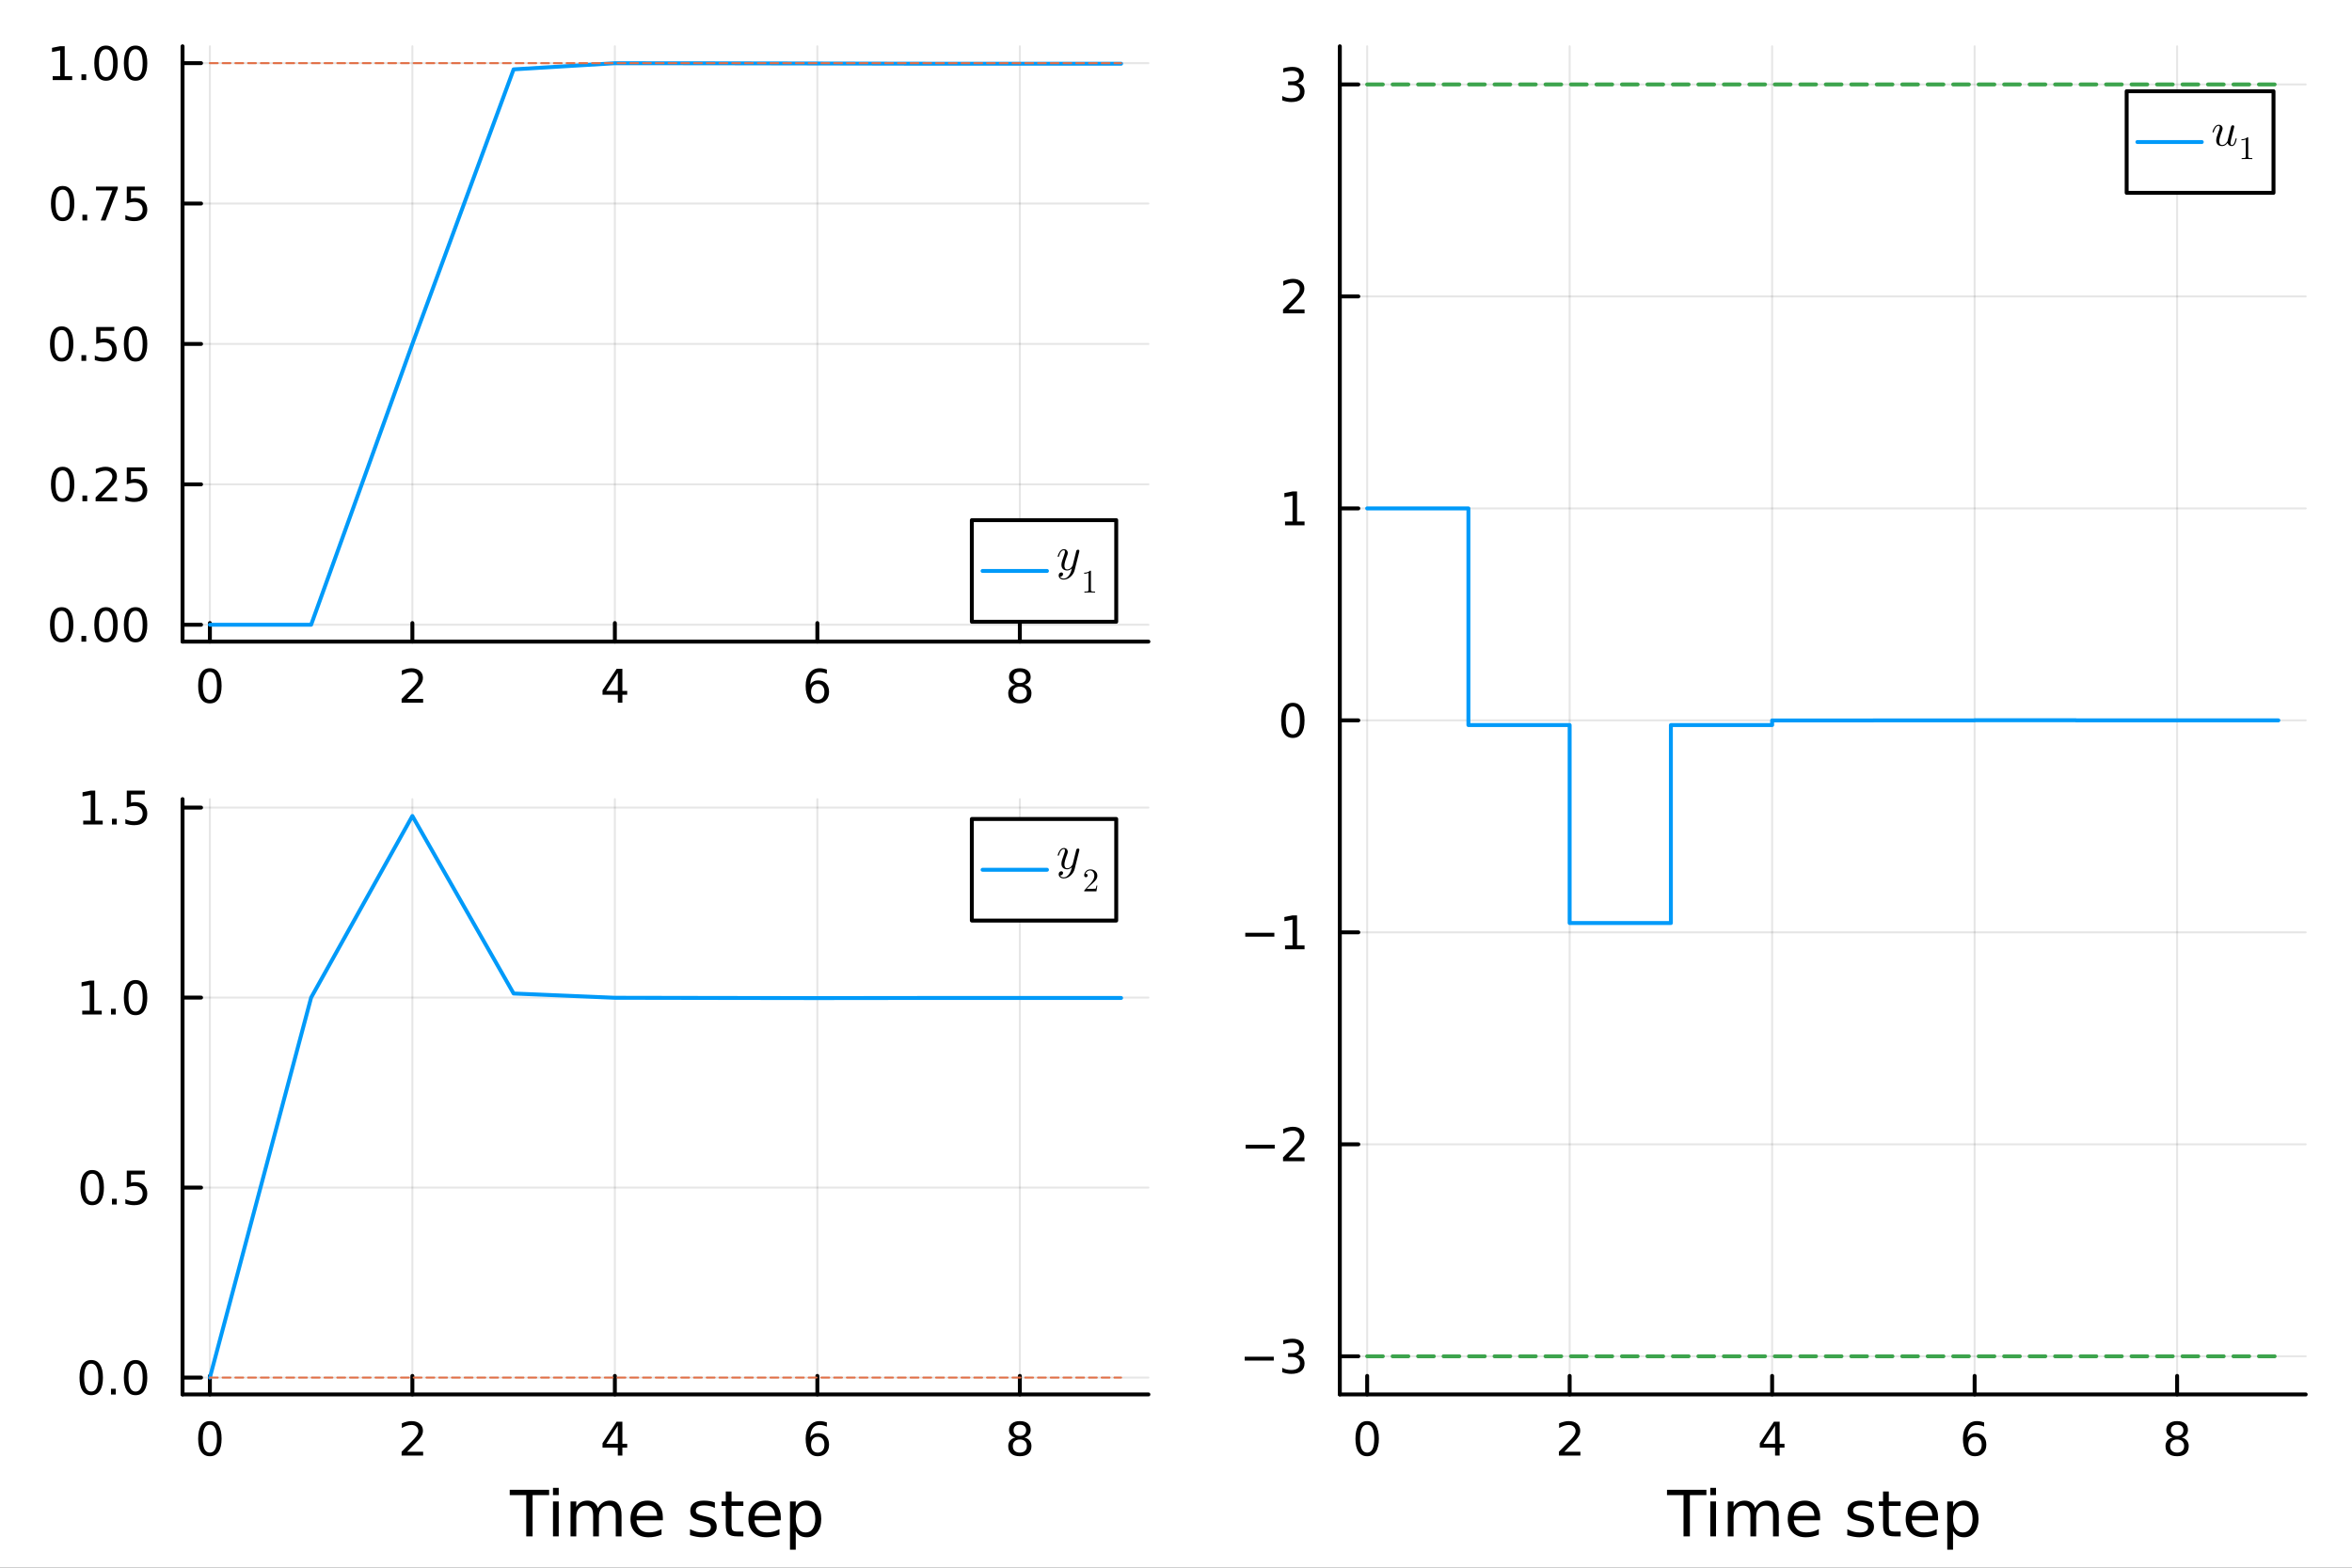 <?xml version="1.0" encoding="utf-8"?>
<svg xmlns="http://www.w3.org/2000/svg" xmlns:xlink="http://www.w3.org/1999/xlink" width="600" height="400" viewBox="0 0 2400 1600">
<rect x="0" y="0" width="2400" height="1600" fill="#333333" stroke="none"/>
<defs>
  <clipPath id="clip790">
    <rect x="0" y="0" width="2400" height="1600"/>
  </clipPath>
</defs>
<path clip-path="url(#clip790)" d="M0 1600 L2400 1600 L2400 0 L0 0  Z" fill="#ffffff" fill-rule="evenodd" fill-opacity="1"/>
<defs>
  <clipPath id="clip791">
    <rect x="480" y="0" width="1681" height="1600"/>
  </clipPath>
</defs>
<path clip-path="url(#clip790)" d="M186.274 654.814 L1171.86 654.814 L1171.86 47.244 L186.274 47.244  Z" fill="#ffffff" fill-rule="evenodd" fill-opacity="1"/>
<defs>
  <clipPath id="clip792">
    <rect x="186" y="47" width="987" height="609"/>
  </clipPath>
</defs>
<polyline clip-path="url(#clip792)" style="stroke:#000000; stroke-linecap:round; stroke-linejoin:round; stroke-width:2; stroke-opacity:0.1; fill:none" points="214.168,654.814 214.168,47.244 "/>
<polyline clip-path="url(#clip792)" style="stroke:#000000; stroke-linecap:round; stroke-linejoin:round; stroke-width:2; stroke-opacity:0.1; fill:none" points="420.791,654.814 420.791,47.244 "/>
<polyline clip-path="url(#clip792)" style="stroke:#000000; stroke-linecap:round; stroke-linejoin:round; stroke-width:2; stroke-opacity:0.1; fill:none" points="627.414,654.814 627.414,47.244 "/>
<polyline clip-path="url(#clip792)" style="stroke:#000000; stroke-linecap:round; stroke-linejoin:round; stroke-width:2; stroke-opacity:0.1; fill:none" points="834.036,654.814 834.036,47.244 "/>
<polyline clip-path="url(#clip792)" style="stroke:#000000; stroke-linecap:round; stroke-linejoin:round; stroke-width:2; stroke-opacity:0.1; fill:none" points="1040.66,654.814 1040.66,47.244 "/>
<polyline clip-path="url(#clip792)" style="stroke:#000000; stroke-linecap:round; stroke-linejoin:round; stroke-width:2; stroke-opacity:0.1; fill:none" points="186.274,637.618 1171.86,637.618 "/>
<polyline clip-path="url(#clip792)" style="stroke:#000000; stroke-linecap:round; stroke-linejoin:round; stroke-width:2; stroke-opacity:0.1; fill:none" points="186.274,494.324 1171.86,494.324 "/>
<polyline clip-path="url(#clip792)" style="stroke:#000000; stroke-linecap:round; stroke-linejoin:round; stroke-width:2; stroke-opacity:0.1; fill:none" points="186.274,351.029 1171.86,351.029 "/>
<polyline clip-path="url(#clip792)" style="stroke:#000000; stroke-linecap:round; stroke-linejoin:round; stroke-width:2; stroke-opacity:0.1; fill:none" points="186.274,207.734 1171.86,207.734 "/>
<polyline clip-path="url(#clip792)" style="stroke:#000000; stroke-linecap:round; stroke-linejoin:round; stroke-width:2; stroke-opacity:0.1; fill:none" points="186.274,64.439 1171.86,64.439 "/>
<polyline clip-path="url(#clip790)" style="stroke:#000000; stroke-linecap:round; stroke-linejoin:round; stroke-width:4; stroke-opacity:1; fill:none" points="186.274,654.814 1171.86,654.814 "/>
<polyline clip-path="url(#clip790)" style="stroke:#000000; stroke-linecap:round; stroke-linejoin:round; stroke-width:4; stroke-opacity:1; fill:none" points="214.168,654.814 214.168,635.916 "/>
<polyline clip-path="url(#clip790)" style="stroke:#000000; stroke-linecap:round; stroke-linejoin:round; stroke-width:4; stroke-opacity:1; fill:none" points="420.791,654.814 420.791,635.916 "/>
<polyline clip-path="url(#clip790)" style="stroke:#000000; stroke-linecap:round; stroke-linejoin:round; stroke-width:4; stroke-opacity:1; fill:none" points="627.414,654.814 627.414,635.916 "/>
<polyline clip-path="url(#clip790)" style="stroke:#000000; stroke-linecap:round; stroke-linejoin:round; stroke-width:4; stroke-opacity:1; fill:none" points="834.036,654.814 834.036,635.916 "/>
<polyline clip-path="url(#clip790)" style="stroke:#000000; stroke-linecap:round; stroke-linejoin:round; stroke-width:4; stroke-opacity:1; fill:none" points="1040.66,654.814 1040.66,635.916 "/>
<path clip-path="url(#clip790)" d="M214.168 685.733 Q210.557 685.733 208.728 689.297 Q206.923 692.839 206.923 699.969 Q206.923 707.075 208.728 710.64 Q210.557 714.181 214.168 714.181 Q217.802 714.181 219.608 710.64 Q221.437 707.075 221.437 699.969 Q221.437 692.839 219.608 689.297 Q217.802 685.733 214.168 685.733 M214.168 682.029 Q219.978 682.029 223.034 686.635 Q226.112 691.219 226.112 699.969 Q226.112 708.695 223.034 713.302 Q219.978 717.885 214.168 717.885 Q208.358 717.885 205.279 713.302 Q202.224 708.695 202.224 699.969 Q202.224 691.219 205.279 686.635 Q208.358 682.029 214.168 682.029 Z" fill="#000000" fill-rule="nonzero" fill-opacity="1" /><path clip-path="url(#clip790)" d="M415.444 713.279 L431.763 713.279 L431.763 717.214 L409.819 717.214 L409.819 713.279 Q412.481 710.524 417.064 705.894 Q421.67 701.242 422.851 699.899 Q425.096 697.376 425.976 695.64 Q426.879 693.881 426.879 692.191 Q426.879 689.436 424.934 687.7 Q423.013 685.964 419.911 685.964 Q417.712 685.964 415.258 686.728 Q412.828 687.492 410.05 689.043 L410.05 684.321 Q412.874 683.186 415.328 682.608 Q417.782 682.029 419.819 682.029 Q425.189 682.029 428.383 684.714 Q431.578 687.399 431.578 691.89 Q431.578 694.02 430.768 695.941 Q429.981 697.839 427.874 700.432 Q427.295 701.103 424.194 704.32 Q421.092 707.515 415.444 713.279 Z" fill="#000000" fill-rule="nonzero" fill-opacity="1" /><path clip-path="url(#clip790)" d="M630.423 686.728 L618.617 705.177 L630.423 705.177 L630.423 686.728 M629.196 682.654 L635.076 682.654 L635.076 705.177 L640.006 705.177 L640.006 709.066 L635.076 709.066 L635.076 717.214 L630.423 717.214 L630.423 709.066 L614.821 709.066 L614.821 704.552 L629.196 682.654 Z" fill="#000000" fill-rule="nonzero" fill-opacity="1" /><path clip-path="url(#clip790)" d="M834.441 698.07 Q831.293 698.07 829.441 700.223 Q827.613 702.376 827.613 706.126 Q827.613 709.853 829.441 712.029 Q831.293 714.181 834.441 714.181 Q837.59 714.181 839.418 712.029 Q841.27 709.853 841.27 706.126 Q841.27 702.376 839.418 700.223 Q837.59 698.07 834.441 698.07 M843.724 683.418 L843.724 687.677 Q841.965 686.844 840.159 686.404 Q838.377 685.964 836.617 685.964 Q831.988 685.964 829.534 689.089 Q827.104 692.214 826.756 698.533 Q828.122 696.52 830.182 695.455 Q832.242 694.367 834.719 694.367 Q839.928 694.367 842.937 697.538 Q845.969 700.686 845.969 706.126 Q845.969 711.45 842.821 714.668 Q839.673 717.885 834.441 717.885 Q828.446 717.885 825.275 713.302 Q822.104 708.695 822.104 699.969 Q822.104 691.774 825.992 686.913 Q829.881 682.029 836.432 682.029 Q838.191 682.029 839.974 682.376 Q841.779 682.723 843.724 683.418 Z" fill="#000000" fill-rule="nonzero" fill-opacity="1" /><path clip-path="url(#clip790)" d="M1040.66 700.802 Q1037.33 700.802 1035.4 702.584 Q1033.51 704.367 1033.51 707.492 Q1033.51 710.617 1035.4 712.399 Q1037.33 714.181 1040.66 714.181 Q1043.99 714.181 1045.91 712.399 Q1047.84 710.594 1047.84 707.492 Q1047.84 704.367 1045.91 702.584 Q1044.02 700.802 1040.66 700.802 M1035.98 698.811 Q1032.97 698.07 1031.28 696.01 Q1029.62 693.95 1029.62 690.987 Q1029.62 686.844 1032.56 684.436 Q1035.52 682.029 1040.66 682.029 Q1045.82 682.029 1048.76 684.436 Q1051.7 686.844 1051.7 690.987 Q1051.7 693.95 1050.01 696.01 Q1048.34 698.07 1045.36 698.811 Q1048.74 699.598 1050.61 701.89 Q1052.51 704.182 1052.51 707.492 Q1052.51 712.515 1049.43 715.2 Q1046.38 717.885 1040.66 717.885 Q1034.94 717.885 1031.86 715.2 Q1028.81 712.515 1028.81 707.492 Q1028.81 704.182 1030.71 701.89 Q1032.6 699.598 1035.98 698.811 M1034.27 691.427 Q1034.27 694.112 1035.94 695.617 Q1037.63 697.121 1040.66 697.121 Q1043.67 697.121 1045.36 695.617 Q1047.07 694.112 1047.07 691.427 Q1047.07 688.742 1045.36 687.237 Q1043.67 685.733 1040.66 685.733 Q1037.63 685.733 1035.94 687.237 Q1034.27 688.742 1034.27 691.427 Z" fill="#000000" fill-rule="nonzero" fill-opacity="1" /><polyline clip-path="url(#clip790)" style="stroke:#000000; stroke-linecap:round; stroke-linejoin:round; stroke-width:4; stroke-opacity:1; fill:none" points="186.274,654.814 186.274,47.244 "/>
<polyline clip-path="url(#clip790)" style="stroke:#000000; stroke-linecap:round; stroke-linejoin:round; stroke-width:4; stroke-opacity:1; fill:none" points="186.274,637.618 205.172,637.618 "/>
<polyline clip-path="url(#clip790)" style="stroke:#000000; stroke-linecap:round; stroke-linejoin:round; stroke-width:4; stroke-opacity:1; fill:none" points="186.274,494.324 205.172,494.324 "/>
<polyline clip-path="url(#clip790)" style="stroke:#000000; stroke-linecap:round; stroke-linejoin:round; stroke-width:4; stroke-opacity:1; fill:none" points="186.274,351.029 205.172,351.029 "/>
<polyline clip-path="url(#clip790)" style="stroke:#000000; stroke-linecap:round; stroke-linejoin:round; stroke-width:4; stroke-opacity:1; fill:none" points="186.274,207.734 205.172,207.734 "/>
<polyline clip-path="url(#clip790)" style="stroke:#000000; stroke-linecap:round; stroke-linejoin:round; stroke-width:4; stroke-opacity:1; fill:none" points="186.274,64.439 205.172,64.439 "/>
<path clip-path="url(#clip790)" d="M62.937 623.417 Q59.325 623.417 57.497 626.982 Q55.691 630.524 55.691 637.653 Q55.691 644.76 57.497 648.324 Q59.325 651.866 62.937 651.866 Q66.571 651.866 68.376 648.324 Q70.205 644.76 70.205 637.653 Q70.205 630.524 68.376 626.982 Q66.571 623.417 62.937 623.417 M62.937 619.713 Q68.747 619.713 71.802 624.32 Q74.881 628.903 74.881 637.653 Q74.881 646.38 71.802 650.986 Q68.747 655.57 62.937 655.57 Q57.126 655.57 54.048 650.986 Q50.992 646.38 50.992 637.653 Q50.992 628.903 54.048 624.32 Q57.126 619.713 62.937 619.713 Z" fill="#000000" fill-rule="nonzero" fill-opacity="1" /><path clip-path="url(#clip790)" d="M83.098 649.019 L87.983 649.019 L87.983 654.898 L83.098 654.898 L83.098 649.019 Z" fill="#000000" fill-rule="nonzero" fill-opacity="1" /><path clip-path="url(#clip790)" d="M108.168 623.417 Q104.557 623.417 102.728 626.982 Q100.922 630.524 100.922 637.653 Q100.922 644.76 102.728 648.324 Q104.557 651.866 108.168 651.866 Q111.802 651.866 113.608 648.324 Q115.436 644.76 115.436 637.653 Q115.436 630.524 113.608 626.982 Q111.802 623.417 108.168 623.417 M108.168 619.713 Q113.978 619.713 117.033 624.32 Q120.112 628.903 120.112 637.653 Q120.112 646.38 117.033 650.986 Q113.978 655.57 108.168 655.57 Q102.358 655.57 99.279 650.986 Q96.223 646.38 96.223 637.653 Q96.223 628.903 99.279 624.32 Q102.358 619.713 108.168 619.713 Z" fill="#000000" fill-rule="nonzero" fill-opacity="1" /><path clip-path="url(#clip790)" d="M138.33 623.417 Q134.719 623.417 132.89 626.982 Q131.084 630.524 131.084 637.653 Q131.084 644.76 132.89 648.324 Q134.719 651.866 138.33 651.866 Q141.964 651.866 143.769 648.324 Q145.598 644.76 145.598 637.653 Q145.598 630.524 143.769 626.982 Q141.964 623.417 138.33 623.417 M138.33 619.713 Q144.14 619.713 147.195 624.32 Q150.274 628.903 150.274 637.653 Q150.274 646.38 147.195 650.986 Q144.14 655.57 138.33 655.57 Q132.519 655.57 129.441 650.986 Q126.385 646.38 126.385 637.653 Q126.385 628.903 129.441 624.32 Q132.519 619.713 138.33 619.713 Z" fill="#000000" fill-rule="nonzero" fill-opacity="1" /><path clip-path="url(#clip790)" d="M63.932 480.122 Q60.321 480.122 58.492 483.687 Q56.687 487.229 56.687 494.358 Q56.687 501.465 58.492 505.03 Q60.321 508.571 63.932 508.571 Q67.566 508.571 69.372 505.03 Q71.2 501.465 71.2 494.358 Q71.2 487.229 69.372 483.687 Q67.566 480.122 63.932 480.122 M63.932 476.419 Q69.742 476.419 72.798 481.025 Q75.876 485.609 75.876 494.358 Q75.876 503.085 72.798 507.692 Q69.742 512.275 63.932 512.275 Q58.122 512.275 55.043 507.692 Q51.987 503.085 51.987 494.358 Q51.987 485.609 55.043 481.025 Q58.122 476.419 63.932 476.419 Z" fill="#000000" fill-rule="nonzero" fill-opacity="1" /><path clip-path="url(#clip790)" d="M84.094 505.724 L88.978 505.724 L88.978 511.604 L84.094 511.604 L84.094 505.724 Z" fill="#000000" fill-rule="nonzero" fill-opacity="1" /><path clip-path="url(#clip790)" d="M103.191 507.669 L119.51 507.669 L119.51 511.604 L97.566 511.604 L97.566 507.669 Q100.228 504.914 104.811 500.284 Q109.418 495.632 110.598 494.289 Q112.844 491.766 113.723 490.03 Q114.626 488.271 114.626 486.581 Q114.626 483.826 112.682 482.09 Q110.76 480.354 107.658 480.354 Q105.459 480.354 103.006 481.118 Q100.575 481.882 97.797 483.433 L97.797 478.71 Q100.621 477.576 103.075 476.997 Q105.529 476.419 107.566 476.419 Q112.936 476.419 116.131 479.104 Q119.325 481.789 119.325 486.28 Q119.325 488.409 118.515 490.331 Q117.728 492.229 115.621 494.821 Q115.043 495.493 111.941 498.71 Q108.839 501.905 103.191 507.669 Z" fill="#000000" fill-rule="nonzero" fill-opacity="1" /><path clip-path="url(#clip790)" d="M129.371 477.044 L147.728 477.044 L147.728 480.979 L133.654 480.979 L133.654 489.451 Q134.672 489.104 135.691 488.942 Q136.709 488.757 137.728 488.757 Q143.515 488.757 146.894 491.928 Q150.274 495.099 150.274 500.516 Q150.274 506.095 146.802 509.196 Q143.33 512.275 137.01 512.275 Q134.834 512.275 132.566 511.905 Q130.32 511.534 127.913 510.794 L127.913 506.095 Q129.996 507.229 132.219 507.784 Q134.441 508.34 136.918 508.34 Q140.922 508.34 143.26 506.233 Q145.598 504.127 145.598 500.516 Q145.598 496.905 143.26 494.798 Q140.922 492.692 136.918 492.692 Q135.043 492.692 133.168 493.108 Q131.316 493.525 129.371 494.405 L129.371 477.044 Z" fill="#000000" fill-rule="nonzero" fill-opacity="1" /><path clip-path="url(#clip790)" d="M62.937 336.828 Q59.325 336.828 57.497 340.392 Q55.691 343.934 55.691 351.064 Q55.691 358.17 57.497 361.735 Q59.325 365.277 62.937 365.277 Q66.571 365.277 68.376 361.735 Q70.205 358.17 70.205 351.064 Q70.205 343.934 68.376 340.392 Q66.571 336.828 62.937 336.828 M62.937 333.124 Q68.747 333.124 71.802 337.73 Q74.881 342.314 74.881 351.064 Q74.881 359.791 71.802 364.397 Q68.747 368.98 62.937 368.98 Q57.126 368.98 54.048 364.397 Q50.992 359.791 50.992 351.064 Q50.992 342.314 54.048 337.73 Q57.126 333.124 62.937 333.124 Z" fill="#000000" fill-rule="nonzero" fill-opacity="1" /><path clip-path="url(#clip790)" d="M83.098 362.429 L87.983 362.429 L87.983 368.309 L83.098 368.309 L83.098 362.429 Z" fill="#000000" fill-rule="nonzero" fill-opacity="1" /><path clip-path="url(#clip790)" d="M98.214 333.749 L116.57 333.749 L116.57 337.684 L102.496 337.684 L102.496 346.156 Q103.515 345.809 104.534 345.647 Q105.552 345.462 106.571 345.462 Q112.358 345.462 115.737 348.633 Q119.117 351.804 119.117 357.221 Q119.117 362.8 115.645 365.902 Q112.172 368.98 105.853 368.98 Q103.677 368.98 101.409 368.61 Q99.163 368.24 96.756 367.499 L96.756 362.8 Q98.839 363.934 101.061 364.49 Q103.284 365.045 105.76 365.045 Q109.765 365.045 112.103 362.939 Q114.441 360.832 114.441 357.221 Q114.441 353.61 112.103 351.504 Q109.765 349.397 105.76 349.397 Q103.885 349.397 102.01 349.814 Q100.159 350.23 98.214 351.11 L98.214 333.749 Z" fill="#000000" fill-rule="nonzero" fill-opacity="1" /><path clip-path="url(#clip790)" d="M138.33 336.828 Q134.719 336.828 132.89 340.392 Q131.084 343.934 131.084 351.064 Q131.084 358.17 132.89 361.735 Q134.719 365.277 138.33 365.277 Q141.964 365.277 143.769 361.735 Q145.598 358.17 145.598 351.064 Q145.598 343.934 143.769 340.392 Q141.964 336.828 138.33 336.828 M138.33 333.124 Q144.14 333.124 147.195 337.73 Q150.274 342.314 150.274 351.064 Q150.274 359.791 147.195 364.397 Q144.14 368.98 138.33 368.98 Q132.519 368.98 129.441 364.397 Q126.385 359.791 126.385 351.064 Q126.385 342.314 129.441 337.73 Q132.519 333.124 138.33 333.124 Z" fill="#000000" fill-rule="nonzero" fill-opacity="1" /><path clip-path="url(#clip790)" d="M63.932 193.533 Q60.321 193.533 58.492 197.098 Q56.687 200.639 56.687 207.769 Q56.687 214.875 58.492 218.44 Q60.321 221.982 63.932 221.982 Q67.566 221.982 69.372 218.44 Q71.2 214.875 71.2 207.769 Q71.2 200.639 69.372 197.098 Q67.566 193.533 63.932 193.533 M63.932 189.829 Q69.742 189.829 72.798 194.436 Q75.876 199.019 75.876 207.769 Q75.876 216.496 72.798 221.102 Q69.742 225.686 63.932 225.686 Q58.122 225.686 55.043 221.102 Q51.987 216.496 51.987 207.769 Q51.987 199.019 55.043 194.436 Q58.122 189.829 63.932 189.829 Z" fill="#000000" fill-rule="nonzero" fill-opacity="1" /><path clip-path="url(#clip790)" d="M84.094 219.135 L88.978 219.135 L88.978 225.014 L84.094 225.014 L84.094 219.135 Z" fill="#000000" fill-rule="nonzero" fill-opacity="1" /><path clip-path="url(#clip790)" d="M97.983 190.454 L120.205 190.454 L120.205 192.445 L107.658 225.014 L102.774 225.014 L114.58 194.389 L97.983 194.389 L97.983 190.454 Z" fill="#000000" fill-rule="nonzero" fill-opacity="1" /><path clip-path="url(#clip790)" d="M129.371 190.454 L147.728 190.454 L147.728 194.389 L133.654 194.389 L133.654 202.862 Q134.672 202.514 135.691 202.352 Q136.709 202.167 137.728 202.167 Q143.515 202.167 146.894 205.338 Q150.274 208.51 150.274 213.926 Q150.274 219.505 146.802 222.607 Q143.33 225.686 137.01 225.686 Q134.834 225.686 132.566 225.315 Q130.32 224.945 127.913 224.204 L127.913 219.505 Q129.996 220.639 132.219 221.195 Q134.441 221.75 136.918 221.75 Q140.922 221.75 143.26 219.644 Q145.598 217.537 145.598 213.926 Q145.598 210.315 143.26 208.209 Q140.922 206.102 136.918 206.102 Q135.043 206.102 133.168 206.519 Q131.316 206.936 129.371 207.815 L129.371 190.454 Z" fill="#000000" fill-rule="nonzero" fill-opacity="1" /><path clip-path="url(#clip790)" d="M53.747 77.784 L61.386 77.784 L61.386 51.419 L53.075 53.085 L53.075 48.826 L61.339 47.16 L66.015 47.16 L66.015 77.784 L73.654 77.784 L73.654 81.719 L53.747 81.719 L53.747 77.784 Z" fill="#000000" fill-rule="nonzero" fill-opacity="1" /><path clip-path="url(#clip790)" d="M83.098 75.84 L87.983 75.84 L87.983 81.719 L83.098 81.719 L83.098 75.84 Z" fill="#000000" fill-rule="nonzero" fill-opacity="1" /><path clip-path="url(#clip790)" d="M108.168 50.238 Q104.557 50.238 102.728 53.803 Q100.922 57.345 100.922 64.474 Q100.922 71.581 102.728 75.145 Q104.557 78.687 108.168 78.687 Q111.802 78.687 113.608 75.145 Q115.436 71.581 115.436 64.474 Q115.436 57.345 113.608 53.803 Q111.802 50.238 108.168 50.238 M108.168 46.535 Q113.978 46.535 117.033 51.141 Q120.112 55.724 120.112 64.474 Q120.112 73.201 117.033 77.807 Q113.978 82.391 108.168 82.391 Q102.358 82.391 99.279 77.807 Q96.223 73.201 96.223 64.474 Q96.223 55.724 99.279 51.141 Q102.358 46.535 108.168 46.535 Z" fill="#000000" fill-rule="nonzero" fill-opacity="1" /><path clip-path="url(#clip790)" d="M138.33 50.238 Q134.719 50.238 132.89 53.803 Q131.084 57.345 131.084 64.474 Q131.084 71.581 132.89 75.145 Q134.719 78.687 138.33 78.687 Q141.964 78.687 143.769 75.145 Q145.598 71.581 145.598 64.474 Q145.598 57.345 143.769 53.803 Q141.964 50.238 138.33 50.238 M138.33 46.535 Q144.14 46.535 147.195 51.141 Q150.274 55.724 150.274 64.474 Q150.274 73.201 147.195 77.807 Q144.14 82.391 138.33 82.391 Q132.519 82.391 129.441 77.807 Q126.385 73.201 126.385 64.474 Q126.385 55.724 129.441 51.141 Q132.519 46.535 138.33 46.535 Z" fill="#000000" fill-rule="nonzero" fill-opacity="1" /><polyline clip-path="url(#clip792)" style="stroke:#009af9; stroke-linecap:round; stroke-linejoin:round; stroke-width:4; stroke-opacity:1; fill:none" points="214.168,637.618 317.479,637.618 420.791,351.029 524.102,70.781 627.414,64.531 730.725,64.622 834.036,64.805 937.348,65.007 1040.66,65.015 1143.97,65.012 "/>
<polyline clip-path="url(#clip792)" style="stroke:#e26f46; stroke-linecap:round; stroke-linejoin:round; stroke-width:2; stroke-opacity:1; fill:none" stroke-dasharray="8, 5" points="214.168,64.439 317.479,64.439 420.791,64.439 524.102,64.439 627.414,64.439 730.725,64.439 834.036,64.439 937.348,64.439 1040.66,64.439 1143.97,64.439 "/>
<path clip-path="url(#clip790)" d="M991.681 634.562 L1139.01 634.562 L1139.01 530.882 L991.681 530.882  Z" fill="#ffffff" fill-rule="evenodd" fill-opacity="1"/>
<polyline clip-path="url(#clip790)" style="stroke:#000000; stroke-linecap:round; stroke-linejoin:round; stroke-width:4; stroke-opacity:1; fill:none" points="991.681,634.562 1139.01,634.562 1139.01,530.882 991.681,530.882 991.681,634.562 "/>
<polyline clip-path="url(#clip790)" style="stroke:#009af9; stroke-linecap:round; stroke-linejoin:round; stroke-width:4; stroke-opacity:1; fill:none" points="1002.63,582.722 1068.34,582.722 "/>
<path clip-path="url(#clip790)" d="M1101.42 562.332 Q1101.42 562.66 1101.21 563.432 L1096.62 581.749 Q1095.61 585.824 1092.34 588.682 Q1089.08 591.539 1085.38 591.539 Q1083.15 591.539 1081.73 590.345 Q1080.3 589.174 1080.3 587.37 Q1080.3 585.778 1081.14 585.005 Q1081.98 584.255 1082.99 584.255 Q1083.32 584.255 1083.67 584.349 Q1084.02 584.442 1084.4 584.841 Q1084.77 585.239 1084.77 585.918 Q1084.77 587.019 1083.81 587.886 Q1083.34 588.284 1082.9 588.377 Q1082.47 588.471 1081.75 588.471 Q1082.03 589.127 1082.55 589.572 Q1083.06 590.017 1083.65 590.181 Q1084.23 590.368 1084.61 590.415 Q1085 590.485 1085.38 590.485 Q1088.38 590.485 1090.67 587.464 Q1091.35 586.55 1091.84 585.637 Q1092.36 584.747 1092.73 583.646 Q1093.11 582.569 1093.27 581.983 Q1093.46 581.398 1093.79 580.062 Q1091.61 582.241 1088.94 582.241 Q1087.82 582.241 1086.81 581.936 Q1085.82 581.632 1084.96 580.999 Q1084.09 580.343 1083.58 579.196 Q1083.08 578.048 1083.08 576.526 Q1083.08 574.909 1083.72 572.708 Q1084.35 570.506 1085.87 566.454 Q1086.69 564.182 1086.69 563.081 Q1086.69 562.542 1086.57 562.215 Q1086.46 561.863 1086.22 561.746 Q1085.99 561.606 1085.85 561.582 Q1085.73 561.559 1085.5 561.559 Q1084.11 561.559 1082.83 562.964 Q1081.54 564.369 1080.65 567.508 Q1080.46 568.094 1080.34 568.234 Q1080.23 568.375 1079.87 568.375 Q1079.29 568.351 1079.29 567.883 Q1079.29 567.695 1079.5 566.969 Q1079.71 566.22 1080.2 565.119 Q1080.72 563.995 1081.42 562.987 Q1082.12 561.957 1083.22 561.231 Q1084.35 560.505 1085.64 560.505 Q1087.39 560.505 1088.47 561.652 Q1089.57 562.777 1089.57 564.44 Q1089.57 565.119 1089.38 565.728 Q1089.22 566.313 1088.61 567.883 Q1086.15 574.207 1086.15 577.299 Q1086.15 578.048 1086.27 578.681 Q1086.41 579.289 1086.71 579.898 Q1087.02 580.484 1087.63 580.835 Q1088.26 581.163 1089.13 581.163 Q1090.23 581.163 1091.26 580.648 Q1092.31 580.109 1092.97 579.383 Q1093.65 578.657 1094.05 578.048 Q1094.47 577.416 1094.56 577.088 L1096.72 568.468 L1097.68 564.627 Q1098.12 562.542 1098.33 562.027 Q1098.61 561.535 1099.1 561.278 Q1099.6 561.02 1100.02 561.02 Q1100.6 561.02 1101 561.371 Q1101.42 561.723 1101.42 562.332 Z" fill="#000000" fill-rule="nonzero" fill-opacity="1" /><path clip-path="url(#clip790)" d="M1106.32 585.559 L1106.32 584.51 Q1110.35 584.51 1112.43 582.362 Q1113.01 582.362 1113.1 582.493 Q1113.2 582.624 1113.2 583.231 L1113.2 602.069 Q1113.2 603.069 1113.69 603.381 Q1114.19 603.693 1116.33 603.693 L1117.4 603.693 L1117.4 604.725 Q1116.22 604.627 1111.96 604.627 Q1107.69 604.627 1106.53 604.725 L1106.53 603.693 L1107.59 603.693 Q1109.71 603.693 1110.22 603.397 Q1110.73 603.086 1110.73 602.069 L1110.73 584.673 Q1108.97 585.559 1106.32 585.559 Z" fill="#000000" fill-rule="nonzero" fill-opacity="1" /><path clip-path="url(#clip790)" d="M186.274 1423.18 L1171.86 1423.18 L1171.86 815.61 L186.274 815.61  Z" fill="#ffffff" fill-rule="evenodd" fill-opacity="1"/>
<defs>
  <clipPath id="clip793">
    <rect x="186" y="815" width="987" height="609"/>
  </clipPath>
</defs>
<polyline clip-path="url(#clip793)" style="stroke:#000000; stroke-linecap:round; stroke-linejoin:round; stroke-width:2; stroke-opacity:0.1; fill:none" points="214.168,1423.18 214.168,815.61 "/>
<polyline clip-path="url(#clip793)" style="stroke:#000000; stroke-linecap:round; stroke-linejoin:round; stroke-width:2; stroke-opacity:0.1; fill:none" points="420.791,1423.18 420.791,815.61 "/>
<polyline clip-path="url(#clip793)" style="stroke:#000000; stroke-linecap:round; stroke-linejoin:round; stroke-width:2; stroke-opacity:0.1; fill:none" points="627.414,1423.18 627.414,815.61 "/>
<polyline clip-path="url(#clip793)" style="stroke:#000000; stroke-linecap:round; stroke-linejoin:round; stroke-width:2; stroke-opacity:0.1; fill:none" points="834.036,1423.18 834.036,815.61 "/>
<polyline clip-path="url(#clip793)" style="stroke:#000000; stroke-linecap:round; stroke-linejoin:round; stroke-width:2; stroke-opacity:0.1; fill:none" points="1040.66,1423.18 1040.66,815.61 "/>
<polyline clip-path="url(#clip793)" style="stroke:#000000; stroke-linecap:round; stroke-linejoin:round; stroke-width:2; stroke-opacity:0.1; fill:none" points="186.274,1405.98 1171.86,1405.98 "/>
<polyline clip-path="url(#clip793)" style="stroke:#000000; stroke-linecap:round; stroke-linejoin:round; stroke-width:2; stroke-opacity:0.1; fill:none" points="186.274,1212.06 1171.86,1212.06 "/>
<polyline clip-path="url(#clip793)" style="stroke:#000000; stroke-linecap:round; stroke-linejoin:round; stroke-width:2; stroke-opacity:0.1; fill:none" points="186.274,1018.14 1171.86,1018.14 "/>
<polyline clip-path="url(#clip793)" style="stroke:#000000; stroke-linecap:round; stroke-linejoin:round; stroke-width:2; stroke-opacity:0.1; fill:none" points="186.274,824.223 1171.86,824.223 "/>
<polyline clip-path="url(#clip790)" style="stroke:#000000; stroke-linecap:round; stroke-linejoin:round; stroke-width:4; stroke-opacity:1; fill:none" points="186.274,1423.18 1171.86,1423.18 "/>
<polyline clip-path="url(#clip790)" style="stroke:#000000; stroke-linecap:round; stroke-linejoin:round; stroke-width:4; stroke-opacity:1; fill:none" points="214.168,1423.18 214.168,1404.28 "/>
<polyline clip-path="url(#clip790)" style="stroke:#000000; stroke-linecap:round; stroke-linejoin:round; stroke-width:4; stroke-opacity:1; fill:none" points="420.791,1423.18 420.791,1404.28 "/>
<polyline clip-path="url(#clip790)" style="stroke:#000000; stroke-linecap:round; stroke-linejoin:round; stroke-width:4; stroke-opacity:1; fill:none" points="627.414,1423.18 627.414,1404.28 "/>
<polyline clip-path="url(#clip790)" style="stroke:#000000; stroke-linecap:round; stroke-linejoin:round; stroke-width:4; stroke-opacity:1; fill:none" points="834.036,1423.18 834.036,1404.28 "/>
<polyline clip-path="url(#clip790)" style="stroke:#000000; stroke-linecap:round; stroke-linejoin:round; stroke-width:4; stroke-opacity:1; fill:none" points="1040.66,1423.18 1040.66,1404.28 "/>
<path clip-path="url(#clip790)" d="M214.168 1454.1 Q210.557 1454.1 208.728 1457.66 Q206.923 1461.2 206.923 1468.33 Q206.923 1475.44 208.728 1479.01 Q210.557 1482.55 214.168 1482.55 Q217.802 1482.55 219.608 1479.01 Q221.437 1475.44 221.437 1468.33 Q221.437 1461.2 219.608 1457.66 Q217.802 1454.1 214.168 1454.1 M214.168 1450.39 Q219.978 1450.39 223.034 1455 Q226.112 1459.58 226.112 1468.33 Q226.112 1477.06 223.034 1481.67 Q219.978 1486.25 214.168 1486.25 Q208.358 1486.25 205.279 1481.67 Q202.224 1477.06 202.224 1468.33 Q202.224 1459.58 205.279 1455 Q208.358 1450.39 214.168 1450.39 Z" fill="#000000" fill-rule="nonzero" fill-opacity="1" /><path clip-path="url(#clip790)" d="M415.444 1481.64 L431.763 1481.64 L431.763 1485.58 L409.819 1485.58 L409.819 1481.64 Q412.481 1478.89 417.064 1474.26 Q421.67 1469.61 422.851 1468.27 Q425.096 1465.74 425.976 1464.01 Q426.879 1462.25 426.879 1460.56 Q426.879 1457.8 424.934 1456.07 Q423.013 1454.33 419.911 1454.33 Q417.712 1454.33 415.258 1455.09 Q412.828 1455.86 410.05 1457.41 L410.05 1452.69 Q412.874 1451.55 415.328 1450.97 Q417.782 1450.39 419.819 1450.39 Q425.189 1450.39 428.383 1453.08 Q431.578 1455.77 431.578 1460.26 Q431.578 1462.39 430.768 1464.31 Q429.981 1466.2 427.874 1468.8 Q427.295 1469.47 424.194 1472.69 Q421.092 1475.88 415.444 1481.64 Z" fill="#000000" fill-rule="nonzero" fill-opacity="1" /><path clip-path="url(#clip790)" d="M630.423 1455.09 L618.617 1473.54 L630.423 1473.54 L630.423 1455.09 M629.196 1451.02 L635.076 1451.02 L635.076 1473.54 L640.006 1473.54 L640.006 1477.43 L635.076 1477.43 L635.076 1485.58 L630.423 1485.58 L630.423 1477.43 L614.821 1477.43 L614.821 1472.92 L629.196 1451.02 Z" fill="#000000" fill-rule="nonzero" fill-opacity="1" /><path clip-path="url(#clip790)" d="M834.441 1466.44 Q831.293 1466.44 829.441 1468.59 Q827.613 1470.74 827.613 1474.49 Q827.613 1478.22 829.441 1480.39 Q831.293 1482.55 834.441 1482.55 Q837.59 1482.55 839.418 1480.39 Q841.27 1478.22 841.27 1474.49 Q841.27 1470.74 839.418 1468.59 Q837.59 1466.44 834.441 1466.44 M843.724 1451.78 L843.724 1456.04 Q841.965 1455.21 840.159 1454.77 Q838.377 1454.33 836.617 1454.33 Q831.988 1454.33 829.534 1457.45 Q827.104 1460.58 826.756 1466.9 Q828.122 1464.89 830.182 1463.82 Q832.242 1462.73 834.719 1462.73 Q839.928 1462.73 842.937 1465.9 Q845.969 1469.05 845.969 1474.49 Q845.969 1479.82 842.821 1483.03 Q839.673 1486.25 834.441 1486.25 Q828.446 1486.25 825.275 1481.67 Q822.104 1477.06 822.104 1468.33 Q822.104 1460.14 825.992 1455.28 Q829.881 1450.39 836.432 1450.39 Q838.191 1450.39 839.974 1450.74 Q841.779 1451.09 843.724 1451.78 Z" fill="#000000" fill-rule="nonzero" fill-opacity="1" /><path clip-path="url(#clip790)" d="M1040.66 1469.17 Q1037.33 1469.17 1035.4 1470.95 Q1033.51 1472.73 1033.51 1475.86 Q1033.51 1478.98 1035.4 1480.77 Q1037.33 1482.55 1040.66 1482.55 Q1043.99 1482.55 1045.91 1480.77 Q1047.84 1478.96 1047.84 1475.86 Q1047.84 1472.73 1045.91 1470.95 Q1044.02 1469.17 1040.66 1469.17 M1035.98 1467.18 Q1032.97 1466.44 1031.28 1464.38 Q1029.62 1462.32 1029.62 1459.35 Q1029.62 1455.21 1032.56 1452.8 Q1035.52 1450.39 1040.66 1450.39 Q1045.82 1450.39 1048.76 1452.8 Q1051.7 1455.21 1051.7 1459.35 Q1051.7 1462.32 1050.01 1464.38 Q1048.34 1466.44 1045.36 1467.18 Q1048.74 1467.96 1050.61 1470.26 Q1052.51 1472.55 1052.51 1475.86 Q1052.51 1480.88 1049.43 1483.57 Q1046.38 1486.25 1040.66 1486.25 Q1034.94 1486.25 1031.86 1483.57 Q1028.81 1480.88 1028.81 1475.86 Q1028.81 1472.55 1030.71 1470.26 Q1032.6 1467.96 1035.98 1467.18 M1034.27 1459.79 Q1034.27 1462.48 1035.94 1463.98 Q1037.63 1465.49 1040.66 1465.49 Q1043.67 1465.49 1045.36 1463.98 Q1047.07 1462.48 1047.07 1459.79 Q1047.07 1457.11 1045.36 1455.6 Q1043.67 1454.1 1040.66 1454.1 Q1037.63 1454.1 1035.94 1455.6 Q1034.27 1457.11 1034.27 1459.79 Z" fill="#000000" fill-rule="nonzero" fill-opacity="1" /><path clip-path="url(#clip790)" d="M520.134 1520.52 L560.333 1520.52 L560.333 1525.93 L543.464 1525.93 L543.464 1568.04 L537.003 1568.04 L537.003 1525.93 L520.134 1525.93 L520.134 1520.52 Z" fill="#000000" fill-rule="nonzero" fill-opacity="1" /><path clip-path="url(#clip790)" d="M564.28 1532.4 L570.136 1532.4 L570.136 1568.04 L564.28 1568.04 L564.28 1532.4 M564.28 1518.52 L570.136 1518.52 L570.136 1525.93 L564.28 1525.93 L564.28 1518.52 Z" fill="#000000" fill-rule="nonzero" fill-opacity="1" /><path clip-path="url(#clip790)" d="M610.145 1539.24 Q612.341 1535.29 615.396 1533.41 Q618.452 1531.54 622.59 1531.54 Q628.16 1531.54 631.183 1535.45 Q634.207 1539.33 634.207 1546.53 L634.207 1568.04 L628.319 1568.04 L628.319 1546.72 Q628.319 1541.59 626.504 1539.11 Q624.69 1536.63 620.966 1536.63 Q616.415 1536.63 613.773 1539.65 Q611.131 1542.68 611.131 1547.9 L611.131 1568.04 L605.243 1568.04 L605.243 1546.72 Q605.243 1541.56 603.429 1539.11 Q601.615 1536.63 597.827 1536.63 Q593.339 1536.63 590.697 1539.68 Q588.056 1542.71 588.056 1547.9 L588.056 1568.04 L582.167 1568.04 L582.167 1532.4 L588.056 1532.4 L588.056 1537.93 Q590.061 1534.66 592.862 1533.1 Q595.663 1531.54 599.514 1531.54 Q603.397 1531.54 606.102 1533.51 Q608.84 1535.48 610.145 1539.24 Z" fill="#000000" fill-rule="nonzero" fill-opacity="1" /><path clip-path="url(#clip790)" d="M676.38 1548.76 L676.38 1551.62 L649.453 1551.62 Q649.835 1557.67 653.081 1560.85 Q656.36 1564 662.184 1564 Q665.558 1564 668.709 1563.17 Q671.892 1562.35 675.011 1560.69 L675.011 1566.23 Q671.86 1567.57 668.55 1568.27 Q665.24 1568.97 661.834 1568.97 Q653.304 1568.97 648.307 1564 Q643.342 1559.04 643.342 1550.57 Q643.342 1541.82 648.052 1536.69 Q652.795 1531.54 660.816 1531.54 Q668.009 1531.54 672.178 1536.18 Q676.38 1540.8 676.38 1548.76 M670.523 1547.04 Q670.46 1542.23 667.818 1539.37 Q665.208 1536.5 660.879 1536.5 Q655.978 1536.5 653.018 1539.27 Q650.089 1542.04 649.644 1547.07 L670.523 1547.04 Z" fill="#000000" fill-rule="nonzero" fill-opacity="1" /><path clip-path="url(#clip790)" d="M729.438 1533.45 L729.438 1538.98 Q726.955 1537.71 724.282 1537.07 Q721.608 1536.44 718.744 1536.44 Q714.383 1536.44 712.187 1537.77 Q710.023 1539.11 710.023 1541.79 Q710.023 1543.82 711.582 1545 Q713.142 1546.15 717.852 1547.2 L719.858 1547.64 Q726.096 1548.98 728.706 1551.43 Q731.348 1553.85 731.348 1558.21 Q731.348 1563.17 727.401 1566.07 Q723.486 1568.97 716.611 1568.97 Q713.746 1568.97 710.627 1568.39 Q707.54 1567.85 704.102 1566.74 L704.102 1560.69 Q707.349 1562.38 710.5 1563.24 Q713.651 1564.07 716.738 1564.07 Q720.876 1564.07 723.104 1562.66 Q725.332 1561.23 725.332 1558.65 Q725.332 1556.27 723.709 1554.99 Q722.117 1553.72 716.675 1552.54 L714.638 1552.07 Q709.195 1550.92 706.776 1548.56 Q704.357 1546.18 704.357 1542.04 Q704.357 1537.01 707.922 1534.27 Q711.487 1531.54 718.043 1531.54 Q721.29 1531.54 724.154 1532.01 Q727.019 1532.49 729.438 1533.45 Z" fill="#000000" fill-rule="nonzero" fill-opacity="1" /><path clip-path="url(#clip790)" d="M746.466 1522.27 L746.466 1532.4 L758.529 1532.4 L758.529 1536.95 L746.466 1536.95 L746.466 1556.3 Q746.466 1560.66 747.644 1561.9 Q748.853 1563.14 752.514 1563.14 L758.529 1563.14 L758.529 1568.04 L752.514 1568.04 Q745.734 1568.04 743.156 1565.53 Q740.578 1562.98 740.578 1556.3 L740.578 1536.95 L736.281 1536.95 L736.281 1532.4 L740.578 1532.4 L740.578 1522.27 L746.466 1522.27 Z" fill="#000000" fill-rule="nonzero" fill-opacity="1" /><path clip-path="url(#clip790)" d="M796.723 1548.76 L796.723 1551.62 L769.797 1551.62 Q770.178 1557.67 773.425 1560.85 Q776.703 1564 782.528 1564 Q785.902 1564 789.053 1563.17 Q792.236 1562.35 795.355 1560.69 L795.355 1566.23 Q792.204 1567.57 788.894 1568.27 Q785.583 1568.97 782.178 1568.97 Q773.648 1568.97 768.651 1564 Q763.685 1559.04 763.685 1550.57 Q763.685 1541.82 768.396 1536.69 Q773.139 1531.54 781.159 1531.54 Q788.353 1531.54 792.522 1536.18 Q796.723 1540.8 796.723 1548.76 M790.867 1547.04 Q790.803 1542.23 788.162 1539.37 Q785.552 1536.5 781.223 1536.5 Q776.321 1536.5 773.361 1539.27 Q770.433 1542.04 769.988 1547.07 L790.867 1547.04 Z" fill="#000000" fill-rule="nonzero" fill-opacity="1" /><path clip-path="url(#clip790)" d="M812.001 1562.7 L812.001 1581.6 L806.113 1581.6 L806.113 1532.4 L812.001 1532.4 L812.001 1537.81 Q813.847 1534.62 816.648 1533.1 Q819.481 1531.54 823.396 1531.54 Q829.889 1531.54 833.931 1536.69 Q838.005 1541.85 838.005 1550.25 Q838.005 1558.65 833.931 1563.81 Q829.889 1568.97 823.396 1568.97 Q819.481 1568.97 816.648 1567.44 Q813.847 1565.88 812.001 1562.7 M831.926 1550.25 Q831.926 1543.79 829.252 1540.13 Q826.61 1536.44 821.964 1536.44 Q817.317 1536.44 814.643 1540.13 Q812.001 1543.79 812.001 1550.25 Q812.001 1556.71 814.643 1560.4 Q817.317 1564.07 821.964 1564.07 Q826.61 1564.07 829.252 1560.4 Q831.926 1556.71 831.926 1550.25 Z" fill="#000000" fill-rule="nonzero" fill-opacity="1" /><polyline clip-path="url(#clip790)" style="stroke:#000000; stroke-linecap:round; stroke-linejoin:round; stroke-width:4; stroke-opacity:1; fill:none" points="186.274,1423.18 186.274,815.61 "/>
<polyline clip-path="url(#clip790)" style="stroke:#000000; stroke-linecap:round; stroke-linejoin:round; stroke-width:4; stroke-opacity:1; fill:none" points="186.274,1405.98 205.172,1405.98 "/>
<polyline clip-path="url(#clip790)" style="stroke:#000000; stroke-linecap:round; stroke-linejoin:round; stroke-width:4; stroke-opacity:1; fill:none" points="186.274,1212.06 205.172,1212.06 "/>
<polyline clip-path="url(#clip790)" style="stroke:#000000; stroke-linecap:round; stroke-linejoin:round; stroke-width:4; stroke-opacity:1; fill:none" points="186.274,1018.14 205.172,1018.14 "/>
<polyline clip-path="url(#clip790)" style="stroke:#000000; stroke-linecap:round; stroke-linejoin:round; stroke-width:4; stroke-opacity:1; fill:none" points="186.274,824.223 205.172,824.223 "/>
<path clip-path="url(#clip790)" d="M93.098 1391.78 Q89.487 1391.78 87.659 1395.35 Q85.853 1398.89 85.853 1406.02 Q85.853 1413.13 87.659 1416.69 Q89.487 1420.23 93.098 1420.23 Q96.733 1420.23 98.538 1416.69 Q100.367 1413.13 100.367 1406.02 Q100.367 1398.89 98.538 1395.35 Q96.733 1391.78 93.098 1391.78 M93.098 1388.08 Q98.909 1388.08 101.964 1392.69 Q105.043 1397.27 105.043 1406.02 Q105.043 1414.75 101.964 1419.35 Q98.909 1423.94 93.098 1423.94 Q87.288 1423.94 84.21 1419.35 Q81.154 1414.75 81.154 1406.02 Q81.154 1397.27 84.21 1392.69 Q87.288 1388.08 93.098 1388.08 Z" fill="#000000" fill-rule="nonzero" fill-opacity="1" /><path clip-path="url(#clip790)" d="M113.26 1417.38 L118.145 1417.38 L118.145 1423.26 L113.26 1423.26 L113.26 1417.38 Z" fill="#000000" fill-rule="nonzero" fill-opacity="1" /><path clip-path="url(#clip790)" d="M138.33 1391.78 Q134.719 1391.78 132.89 1395.35 Q131.084 1398.89 131.084 1406.02 Q131.084 1413.13 132.89 1416.69 Q134.719 1420.23 138.33 1420.23 Q141.964 1420.23 143.769 1416.69 Q145.598 1413.13 145.598 1406.02 Q145.598 1398.89 143.769 1395.35 Q141.964 1391.78 138.33 1391.78 M138.33 1388.08 Q144.14 1388.08 147.195 1392.69 Q150.274 1397.27 150.274 1406.02 Q150.274 1414.75 147.195 1419.35 Q144.14 1423.94 138.33 1423.94 Q132.519 1423.94 129.441 1419.35 Q126.385 1414.75 126.385 1406.02 Q126.385 1397.27 129.441 1392.69 Q132.519 1388.08 138.33 1388.08 Z" fill="#000000" fill-rule="nonzero" fill-opacity="1" /><path clip-path="url(#clip790)" d="M94.094 1197.86 Q90.483 1197.86 88.654 1201.43 Q86.848 1204.97 86.848 1212.1 Q86.848 1219.21 88.654 1222.77 Q90.483 1226.31 94.094 1226.31 Q97.728 1226.31 99.534 1222.77 Q101.362 1219.21 101.362 1212.1 Q101.362 1204.97 99.534 1201.43 Q97.728 1197.86 94.094 1197.86 M94.094 1194.16 Q99.904 1194.16 102.959 1198.77 Q106.038 1203.35 106.038 1212.1 Q106.038 1220.83 102.959 1225.43 Q99.904 1230.02 94.094 1230.02 Q88.284 1230.02 85.205 1225.43 Q82.149 1220.83 82.149 1212.1 Q82.149 1203.35 85.205 1198.77 Q88.284 1194.16 94.094 1194.16 Z" fill="#000000" fill-rule="nonzero" fill-opacity="1" /><path clip-path="url(#clip790)" d="M114.256 1223.46 L119.14 1223.46 L119.14 1229.34 L114.256 1229.34 L114.256 1223.46 Z" fill="#000000" fill-rule="nonzero" fill-opacity="1" /><path clip-path="url(#clip790)" d="M129.371 1194.78 L147.728 1194.78 L147.728 1198.72 L133.654 1198.72 L133.654 1207.19 Q134.672 1206.84 135.691 1206.68 Q136.709 1206.5 137.728 1206.5 Q143.515 1206.5 146.894 1209.67 Q150.274 1212.84 150.274 1218.26 Q150.274 1223.83 146.802 1226.94 Q143.33 1230.02 137.01 1230.02 Q134.834 1230.02 132.566 1229.64 Q130.32 1229.27 127.913 1228.53 L127.913 1223.83 Q129.996 1224.97 132.219 1225.52 Q134.441 1226.08 136.918 1226.08 Q140.922 1226.08 143.26 1223.97 Q145.598 1221.87 145.598 1218.26 Q145.598 1214.65 143.26 1212.54 Q140.922 1210.43 136.918 1210.43 Q135.043 1210.43 133.168 1210.85 Q131.316 1211.27 129.371 1212.15 L129.371 1194.78 Z" fill="#000000" fill-rule="nonzero" fill-opacity="1" /><path clip-path="url(#clip790)" d="M83.909 1031.49 L91.547 1031.49 L91.547 1005.12 L83.237 1006.79 L83.237 1002.53 L91.501 1000.86 L96.177 1000.86 L96.177 1031.49 L103.816 1031.49 L103.816 1035.42 L83.909 1035.42 L83.909 1031.49 Z" fill="#000000" fill-rule="nonzero" fill-opacity="1" /><path clip-path="url(#clip790)" d="M113.26 1029.54 L118.145 1029.54 L118.145 1035.42 L113.26 1035.42 L113.26 1029.54 Z" fill="#000000" fill-rule="nonzero" fill-opacity="1" /><path clip-path="url(#clip790)" d="M138.33 1003.94 Q134.719 1003.94 132.89 1007.51 Q131.084 1011.05 131.084 1018.18 Q131.084 1025.28 132.89 1028.85 Q134.719 1032.39 138.33 1032.39 Q141.964 1032.39 143.769 1028.85 Q145.598 1025.28 145.598 1018.18 Q145.598 1011.05 143.769 1007.51 Q141.964 1003.94 138.33 1003.94 M138.33 1000.24 Q144.14 1000.24 147.195 1004.84 Q150.274 1009.43 150.274 1018.18 Q150.274 1026.91 147.195 1031.51 Q144.14 1036.09 138.33 1036.09 Q132.519 1036.09 129.441 1031.51 Q126.385 1026.91 126.385 1018.18 Q126.385 1009.43 129.441 1004.84 Q132.519 1000.24 138.33 1000.24 Z" fill="#000000" fill-rule="nonzero" fill-opacity="1" /><path clip-path="url(#clip790)" d="M84.904 837.568 L92.543 837.568 L92.543 811.202 L84.233 812.869 L84.233 808.61 L92.496 806.943 L97.172 806.943 L97.172 837.568 L104.811 837.568 L104.811 841.503 L84.904 841.503 L84.904 837.568 Z" fill="#000000" fill-rule="nonzero" fill-opacity="1" /><path clip-path="url(#clip790)" d="M114.256 835.623 L119.14 835.623 L119.14 841.503 L114.256 841.503 L114.256 835.623 Z" fill="#000000" fill-rule="nonzero" fill-opacity="1" /><path clip-path="url(#clip790)" d="M129.371 806.943 L147.728 806.943 L147.728 810.878 L133.654 810.878 L133.654 819.35 Q134.672 819.003 135.691 818.841 Q136.709 818.656 137.728 818.656 Q143.515 818.656 146.894 821.827 Q150.274 824.999 150.274 830.415 Q150.274 835.994 146.802 839.096 Q143.33 842.174 137.01 842.174 Q134.834 842.174 132.566 841.804 Q130.32 841.434 127.913 840.693 L127.913 835.994 Q129.996 837.128 132.219 837.684 Q134.441 838.239 136.918 838.239 Q140.922 838.239 143.26 836.133 Q145.598 834.026 145.598 830.415 Q145.598 826.804 143.26 824.698 Q140.922 822.591 136.918 822.591 Q135.043 822.591 133.168 823.008 Q131.316 823.424 129.371 824.304 L129.371 806.943 Z" fill="#000000" fill-rule="nonzero" fill-opacity="1" /><polyline clip-path="url(#clip793)" style="stroke:#009af9; stroke-linecap:round; stroke-linejoin:round; stroke-width:4; stroke-opacity:1; fill:none" points="214.168,1405.98 317.479,1018.14 420.791,832.805 524.102,1013.98 627.414,1018.33 730.725,1018.51 834.036,1018.66 937.348,1018.54 1040.66,1018.53 1143.97,1018.53 "/>
<polyline clip-path="url(#clip793)" style="stroke:#e26f46; stroke-linecap:round; stroke-linejoin:round; stroke-width:2; stroke-opacity:1; fill:none" stroke-dasharray="8, 5" points="214.168,1405.98 317.479,1405.98 420.791,1405.98 524.102,1405.98 627.414,1405.98 730.725,1405.98 834.036,1405.98 937.348,1405.98 1040.66,1405.98 1143.97,1405.98 "/>
<path clip-path="url(#clip790)" d="M991.681 939.542 L1139.01 939.542 L1139.01 835.862 L991.681 835.862  Z" fill="#ffffff" fill-rule="evenodd" fill-opacity="1"/>
<polyline clip-path="url(#clip790)" style="stroke:#000000; stroke-linecap:round; stroke-linejoin:round; stroke-width:4; stroke-opacity:1; fill:none" points="991.681,939.542 1139.01,939.542 1139.01,835.862 991.681,835.862 991.681,939.542 "/>
<polyline clip-path="url(#clip790)" style="stroke:#009af9; stroke-linecap:round; stroke-linejoin:round; stroke-width:4; stroke-opacity:1; fill:none" points="1002.63,887.702 1068.34,887.702 "/>
<path clip-path="url(#clip790)" d="M1101.42 867.313 Q1101.42 867.64 1101.21 868.413 L1096.62 886.73 Q1095.61 890.805 1092.34 893.663 Q1089.08 896.52 1085.38 896.52 Q1083.15 896.52 1081.73 895.326 Q1080.3 894.155 1080.3 892.351 Q1080.3 890.758 1081.14 889.985 Q1081.98 889.236 1082.99 889.236 Q1083.32 889.236 1083.67 889.33 Q1084.02 889.423 1084.4 889.821 Q1084.77 890.22 1084.77 890.899 Q1084.77 892 1083.81 892.866 Q1083.34 893.265 1082.9 893.358 Q1082.47 893.452 1081.75 893.452 Q1082.03 894.108 1082.55 894.553 Q1083.06 894.998 1083.65 895.162 Q1084.23 895.349 1084.61 895.396 Q1085 895.466 1085.38 895.466 Q1088.38 895.466 1090.67 892.445 Q1091.35 891.531 1091.84 890.618 Q1092.36 889.728 1092.73 888.627 Q1093.11 887.55 1093.27 886.964 Q1093.46 886.378 1093.79 885.043 Q1091.61 887.222 1088.94 887.222 Q1087.82 887.222 1086.81 886.917 Q1085.82 886.613 1084.96 885.98 Q1084.09 885.324 1083.58 884.177 Q1083.08 883.029 1083.08 881.507 Q1083.08 879.89 1083.72 877.689 Q1084.35 875.487 1085.87 871.435 Q1086.69 869.163 1086.69 868.062 Q1086.69 867.523 1086.57 867.195 Q1086.46 866.844 1086.22 866.727 Q1085.99 866.586 1085.85 866.563 Q1085.73 866.54 1085.5 866.54 Q1084.11 866.54 1082.83 867.945 Q1081.54 869.35 1080.65 872.489 Q1080.46 873.074 1080.34 873.215 Q1080.23 873.356 1079.87 873.356 Q1079.29 873.332 1079.29 872.864 Q1079.29 872.676 1079.5 871.95 Q1079.71 871.201 1080.2 870.1 Q1080.72 868.976 1081.42 867.968 Q1082.12 866.938 1083.22 866.212 Q1084.35 865.486 1085.64 865.486 Q1087.39 865.486 1088.47 866.633 Q1089.57 867.758 1089.57 869.421 Q1089.57 870.1 1089.38 870.709 Q1089.22 871.294 1088.61 872.864 Q1086.15 879.188 1086.15 882.279 Q1086.15 883.029 1086.27 883.661 Q1086.41 884.27 1086.71 884.879 Q1087.02 885.465 1087.63 885.816 Q1088.26 886.144 1089.13 886.144 Q1090.23 886.144 1091.26 885.629 Q1092.31 885.09 1092.97 884.364 Q1093.65 883.638 1094.05 883.029 Q1094.47 882.397 1094.56 882.069 L1096.72 873.449 L1097.68 869.608 Q1098.12 867.523 1098.33 867.008 Q1098.61 866.516 1099.1 866.259 Q1099.6 866.001 1100.02 866.001 Q1100.6 866.001 1101 866.352 Q1101.42 866.704 1101.42 867.313 Z" fill="#000000" fill-rule="nonzero" fill-opacity="1" /><path clip-path="url(#clip790)" d="M1106.32 909.706 Q1106.32 909.1 1106.36 908.919 Q1106.43 908.739 1106.69 908.46 L1113.14 901.279 Q1116.66 897.311 1116.66 893.852 Q1116.66 891.605 1115.48 889.999 Q1114.32 888.392 1112.17 888.392 Q1110.69 888.392 1109.45 889.294 Q1108.2 890.195 1107.63 891.802 Q1107.73 891.769 1108.07 891.769 Q1108.91 891.769 1109.37 892.294 Q1109.84 892.819 1109.84 893.524 Q1109.84 894.426 1109.25 894.868 Q1108.68 895.294 1108.1 895.294 Q1107.87 895.294 1107.56 895.245 Q1107.27 895.196 1106.79 894.737 Q1106.32 894.262 1106.32 893.425 Q1106.32 891.081 1108.09 889.212 Q1109.87 887.343 1112.6 887.343 Q1115.68 887.343 1117.69 889.179 Q1119.73 890.999 1119.73 893.852 Q1119.73 894.852 1119.42 895.77 Q1119.12 896.672 1118.71 897.377 Q1118.32 898.082 1117.24 899.213 Q1116.15 900.344 1115.28 901.148 Q1114.42 901.951 1112.46 903.656 L1108.91 907.116 L1114.96 907.116 Q1117.91 907.116 1118.14 906.853 Q1118.46 906.378 1118.87 903.869 L1119.73 903.869 L1118.78 909.706 L1106.32 909.706 Z" fill="#000000" fill-rule="nonzero" fill-opacity="1" /><path clip-path="url(#clip790)" d="M1367.17 1423.18 L2352.76 1423.18 L2352.76 47.244 L1367.17 47.244  Z" fill="#ffffff" fill-rule="evenodd" fill-opacity="1"/>
<defs>
  <clipPath id="clip794">
    <rect x="1367" y="47" width="987" height="1377"/>
  </clipPath>
</defs>
<polyline clip-path="url(#clip794)" style="stroke:#000000; stroke-linecap:round; stroke-linejoin:round; stroke-width:2; stroke-opacity:0.1; fill:none" points="1395.06,1423.18 1395.06,47.244 "/>
<polyline clip-path="url(#clip794)" style="stroke:#000000; stroke-linecap:round; stroke-linejoin:round; stroke-width:2; stroke-opacity:0.1; fill:none" points="1601.68,1423.18 1601.68,47.244 "/>
<polyline clip-path="url(#clip794)" style="stroke:#000000; stroke-linecap:round; stroke-linejoin:round; stroke-width:2; stroke-opacity:0.1; fill:none" points="1808.3,1423.18 1808.3,47.244 "/>
<polyline clip-path="url(#clip794)" style="stroke:#000000; stroke-linecap:round; stroke-linejoin:round; stroke-width:2; stroke-opacity:0.1; fill:none" points="2014.93,1423.18 2014.93,47.244 "/>
<polyline clip-path="url(#clip794)" style="stroke:#000000; stroke-linecap:round; stroke-linejoin:round; stroke-width:2; stroke-opacity:0.1; fill:none" points="2221.55,1423.18 2221.55,47.244 "/>
<polyline clip-path="url(#clip794)" style="stroke:#000000; stroke-linecap:round; stroke-linejoin:round; stroke-width:2; stroke-opacity:0.1; fill:none" points="1367.17,1384.24 2352.76,1384.24 "/>
<polyline clip-path="url(#clip794)" style="stroke:#000000; stroke-linecap:round; stroke-linejoin:round; stroke-width:2; stroke-opacity:0.1; fill:none" points="1367.17,1167.9 2352.76,1167.9 "/>
<polyline clip-path="url(#clip794)" style="stroke:#000000; stroke-linecap:round; stroke-linejoin:round; stroke-width:2; stroke-opacity:0.1; fill:none" points="1367.17,951.554 2352.76,951.554 "/>
<polyline clip-path="url(#clip794)" style="stroke:#000000; stroke-linecap:round; stroke-linejoin:round; stroke-width:2; stroke-opacity:0.1; fill:none" points="1367.17,735.212 2352.76,735.212 "/>
<polyline clip-path="url(#clip794)" style="stroke:#000000; stroke-linecap:round; stroke-linejoin:round; stroke-width:2; stroke-opacity:0.1; fill:none" points="1367.17,518.87 2352.76,518.87 "/>
<polyline clip-path="url(#clip794)" style="stroke:#000000; stroke-linecap:round; stroke-linejoin:round; stroke-width:2; stroke-opacity:0.1; fill:none" points="1367.17,302.528 2352.76,302.528 "/>
<polyline clip-path="url(#clip794)" style="stroke:#000000; stroke-linecap:round; stroke-linejoin:round; stroke-width:2; stroke-opacity:0.1; fill:none" points="1367.17,86.186 2352.76,86.186 "/>
<polyline clip-path="url(#clip790)" style="stroke:#000000; stroke-linecap:round; stroke-linejoin:round; stroke-width:4; stroke-opacity:1; fill:none" points="1367.17,1423.18 2352.76,1423.18 "/>
<polyline clip-path="url(#clip790)" style="stroke:#000000; stroke-linecap:round; stroke-linejoin:round; stroke-width:4; stroke-opacity:1; fill:none" points="1395.06,1423.18 1395.06,1404.28 "/>
<polyline clip-path="url(#clip790)" style="stroke:#000000; stroke-linecap:round; stroke-linejoin:round; stroke-width:4; stroke-opacity:1; fill:none" points="1601.68,1423.18 1601.68,1404.28 "/>
<polyline clip-path="url(#clip790)" style="stroke:#000000; stroke-linecap:round; stroke-linejoin:round; stroke-width:4; stroke-opacity:1; fill:none" points="1808.3,1423.18 1808.3,1404.28 "/>
<polyline clip-path="url(#clip790)" style="stroke:#000000; stroke-linecap:round; stroke-linejoin:round; stroke-width:4; stroke-opacity:1; fill:none" points="2014.93,1423.18 2014.93,1404.28 "/>
<polyline clip-path="url(#clip790)" style="stroke:#000000; stroke-linecap:round; stroke-linejoin:round; stroke-width:4; stroke-opacity:1; fill:none" points="2221.55,1423.18 2221.55,1404.28 "/>
<path clip-path="url(#clip790)" d="M1395.06 1454.1 Q1391.45 1454.1 1389.62 1457.66 Q1387.81 1461.2 1387.81 1468.33 Q1387.81 1475.44 1389.62 1479.01 Q1391.45 1482.55 1395.06 1482.55 Q1398.69 1482.55 1400.5 1479.01 Q1402.33 1475.44 1402.33 1468.33 Q1402.33 1461.2 1400.5 1457.66 Q1398.69 1454.1 1395.06 1454.1 M1395.06 1450.39 Q1400.87 1450.39 1403.93 1455 Q1407 1459.58 1407 1468.33 Q1407 1477.06 1403.93 1481.67 Q1400.87 1486.25 1395.06 1486.25 Q1389.25 1486.25 1386.17 1481.67 Q1383.12 1477.06 1383.12 1468.33 Q1383.12 1459.58 1386.17 1455 Q1389.25 1450.39 1395.06 1450.39 Z" fill="#000000" fill-rule="nonzero" fill-opacity="1" /><path clip-path="url(#clip790)" d="M1596.33 1481.64 L1612.65 1481.64 L1612.65 1485.58 L1590.71 1485.58 L1590.71 1481.64 Q1593.37 1478.89 1597.96 1474.26 Q1602.56 1469.61 1603.74 1468.27 Q1605.99 1465.74 1606.87 1464.01 Q1607.77 1462.25 1607.77 1460.56 Q1607.77 1457.8 1605.83 1456.07 Q1603.9 1454.33 1600.8 1454.33 Q1598.6 1454.33 1596.15 1455.09 Q1593.72 1455.86 1590.94 1457.41 L1590.94 1452.69 Q1593.77 1451.55 1596.22 1450.97 Q1598.67 1450.39 1600.71 1450.39 Q1606.08 1450.39 1609.27 1453.08 Q1612.47 1455.77 1612.47 1460.26 Q1612.47 1462.39 1611.66 1464.31 Q1610.87 1466.2 1608.77 1468.8 Q1608.19 1469.47 1605.08 1472.69 Q1601.98 1475.88 1596.33 1481.64 Z" fill="#000000" fill-rule="nonzero" fill-opacity="1" /><path clip-path="url(#clip790)" d="M1811.31 1455.09 L1799.51 1473.54 L1811.31 1473.54 L1811.31 1455.09 M1810.09 1451.02 L1815.97 1451.02 L1815.97 1473.54 L1820.9 1473.54 L1820.9 1477.43 L1815.97 1477.43 L1815.97 1485.58 L1811.31 1485.58 L1811.31 1477.43 L1795.71 1477.43 L1795.71 1472.92 L1810.09 1451.02 Z" fill="#000000" fill-rule="nonzero" fill-opacity="1" /><path clip-path="url(#clip790)" d="M2015.33 1466.44 Q2012.18 1466.44 2010.33 1468.59 Q2008.5 1470.74 2008.5 1474.49 Q2008.5 1478.22 2010.33 1480.39 Q2012.18 1482.55 2015.33 1482.55 Q2018.48 1482.55 2020.31 1480.39 Q2022.16 1478.22 2022.16 1474.49 Q2022.16 1470.74 2020.31 1468.59 Q2018.48 1466.44 2015.33 1466.44 M2024.62 1451.78 L2024.62 1456.04 Q2022.86 1455.21 2021.05 1454.77 Q2019.27 1454.33 2017.51 1454.33 Q2012.88 1454.33 2010.43 1457.45 Q2007.99 1460.58 2007.65 1466.9 Q2009.01 1464.89 2011.07 1463.82 Q2013.13 1462.73 2015.61 1462.73 Q2020.82 1462.73 2023.83 1465.9 Q2026.86 1469.05 2026.86 1474.49 Q2026.86 1479.82 2023.71 1483.03 Q2020.56 1486.25 2015.33 1486.25 Q2009.34 1486.25 2006.17 1481.67 Q2002.99 1477.06 2002.99 1468.33 Q2002.99 1460.14 2006.88 1455.28 Q2010.77 1450.39 2017.32 1450.39 Q2019.08 1450.39 2020.87 1450.74 Q2022.67 1451.09 2024.62 1451.78 Z" fill="#000000" fill-rule="nonzero" fill-opacity="1" /><path clip-path="url(#clip790)" d="M2221.55 1469.17 Q2218.22 1469.17 2216.3 1470.95 Q2214.4 1472.73 2214.4 1475.86 Q2214.4 1478.98 2216.3 1480.77 Q2218.22 1482.55 2221.55 1482.55 Q2224.88 1482.55 2226.81 1480.77 Q2228.73 1478.96 2228.73 1475.86 Q2228.73 1472.73 2226.81 1470.95 Q2224.91 1469.17 2221.55 1469.17 M2216.87 1467.18 Q2213.87 1466.44 2212.18 1464.38 Q2210.51 1462.32 2210.51 1459.35 Q2210.51 1455.21 2213.45 1452.8 Q2216.41 1450.39 2221.55 1450.39 Q2226.71 1450.39 2229.65 1452.8 Q2232.59 1455.21 2232.59 1459.35 Q2232.59 1462.32 2230.9 1464.38 Q2229.24 1466.44 2226.25 1467.18 Q2229.63 1467.96 2231.5 1470.26 Q2233.4 1472.55 2233.4 1475.86 Q2233.4 1480.88 2230.32 1483.57 Q2227.27 1486.25 2221.55 1486.25 Q2215.83 1486.25 2212.75 1483.57 Q2209.7 1480.88 2209.7 1475.86 Q2209.7 1472.55 2211.6 1470.26 Q2213.49 1467.96 2216.87 1467.18 M2215.16 1459.79 Q2215.16 1462.48 2216.83 1463.98 Q2218.52 1465.49 2221.55 1465.49 Q2224.56 1465.49 2226.25 1463.98 Q2227.96 1462.48 2227.96 1459.79 Q2227.96 1457.11 2226.25 1455.6 Q2224.56 1454.1 2221.55 1454.1 Q2218.52 1454.1 2216.83 1455.6 Q2215.16 1457.11 2215.16 1459.79 Z" fill="#000000" fill-rule="nonzero" fill-opacity="1" /><path clip-path="url(#clip790)" d="M1701.02 1520.52 L1741.22 1520.52 L1741.22 1525.93 L1724.36 1525.93 L1724.36 1568.04 L1717.89 1568.04 L1717.89 1525.93 L1701.02 1525.93 L1701.02 1520.52 Z" fill="#000000" fill-rule="nonzero" fill-opacity="1" /><path clip-path="url(#clip790)" d="M1745.17 1532.4 L1751.03 1532.4 L1751.03 1568.04 L1745.17 1568.04 L1745.17 1532.4 M1745.17 1518.52 L1751.03 1518.52 L1751.03 1525.93 L1745.17 1525.93 L1745.17 1518.52 Z" fill="#000000" fill-rule="nonzero" fill-opacity="1" /><path clip-path="url(#clip790)" d="M1791.04 1539.24 Q1793.23 1535.29 1796.29 1533.41 Q1799.34 1531.54 1803.48 1531.54 Q1809.05 1531.54 1812.07 1535.45 Q1815.1 1539.33 1815.1 1546.53 L1815.1 1568.04 L1809.21 1568.04 L1809.21 1546.72 Q1809.21 1541.59 1807.4 1539.11 Q1805.58 1536.63 1801.86 1536.63 Q1797.31 1536.63 1794.66 1539.65 Q1792.02 1542.68 1792.02 1547.9 L1792.02 1568.04 L1786.13 1568.04 L1786.13 1546.72 Q1786.13 1541.56 1784.32 1539.11 Q1782.51 1536.63 1778.72 1536.63 Q1774.23 1536.63 1771.59 1539.68 Q1768.95 1542.71 1768.95 1547.9 L1768.95 1568.04 L1763.06 1568.04 L1763.06 1532.4 L1768.95 1532.4 L1768.95 1537.93 Q1770.95 1534.66 1773.75 1533.1 Q1776.55 1531.54 1780.41 1531.54 Q1784.29 1531.54 1786.99 1533.51 Q1789.73 1535.48 1791.04 1539.24 Z" fill="#000000" fill-rule="nonzero" fill-opacity="1" /><path clip-path="url(#clip790)" d="M1857.27 1548.76 L1857.27 1551.62 L1830.34 1551.62 Q1830.73 1557.67 1833.97 1560.85 Q1837.25 1564 1843.08 1564 Q1846.45 1564 1849.6 1563.17 Q1852.78 1562.35 1855.9 1560.69 L1855.9 1566.23 Q1852.75 1567.57 1849.44 1568.27 Q1846.13 1568.97 1842.73 1568.97 Q1834.2 1568.97 1829.2 1564 Q1824.23 1559.04 1824.23 1550.57 Q1824.23 1541.82 1828.94 1536.69 Q1833.69 1531.54 1841.71 1531.54 Q1848.9 1531.54 1853.07 1536.18 Q1857.27 1540.8 1857.27 1548.76 M1851.41 1547.04 Q1851.35 1542.23 1848.71 1539.37 Q1846.1 1536.5 1841.77 1536.5 Q1836.87 1536.5 1833.91 1539.27 Q1830.98 1542.04 1830.54 1547.07 L1851.41 1547.04 Z" fill="#000000" fill-rule="nonzero" fill-opacity="1" /><path clip-path="url(#clip790)" d="M1910.33 1533.45 L1910.33 1538.98 Q1907.85 1537.71 1905.17 1537.07 Q1902.5 1536.44 1899.63 1536.44 Q1895.27 1536.44 1893.08 1537.77 Q1890.91 1539.11 1890.91 1541.79 Q1890.91 1543.82 1892.47 1545 Q1894.03 1546.15 1898.74 1547.2 L1900.75 1547.64 Q1906.99 1548.98 1909.6 1551.43 Q1912.24 1553.85 1912.24 1558.21 Q1912.24 1563.17 1908.29 1566.07 Q1904.38 1568.97 1897.5 1568.97 Q1894.64 1568.97 1891.52 1568.39 Q1888.43 1567.85 1884.99 1566.74 L1884.99 1560.69 Q1888.24 1562.38 1891.39 1563.24 Q1894.54 1564.07 1897.63 1564.07 Q1901.77 1564.07 1904 1562.66 Q1906.22 1561.23 1906.22 1558.65 Q1906.22 1556.27 1904.6 1554.99 Q1903.01 1553.72 1897.57 1552.54 L1895.53 1552.07 Q1890.09 1550.92 1887.67 1548.56 Q1885.25 1546.18 1885.25 1542.04 Q1885.25 1537.01 1888.81 1534.27 Q1892.38 1531.54 1898.93 1531.54 Q1902.18 1531.54 1905.05 1532.01 Q1907.91 1532.49 1910.33 1533.45 Z" fill="#000000" fill-rule="nonzero" fill-opacity="1" /><path clip-path="url(#clip790)" d="M1927.36 1522.27 L1927.36 1532.4 L1939.42 1532.4 L1939.42 1536.95 L1927.36 1536.95 L1927.36 1556.3 Q1927.36 1560.66 1928.54 1561.9 Q1929.74 1563.14 1933.4 1563.14 L1939.42 1563.14 L1939.42 1568.04 L1933.4 1568.04 Q1926.63 1568.04 1924.05 1565.53 Q1921.47 1562.98 1921.47 1556.3 L1921.47 1536.95 L1917.17 1536.95 L1917.17 1532.4 L1921.47 1532.4 L1921.47 1522.27 L1927.36 1522.27 Z" fill="#000000" fill-rule="nonzero" fill-opacity="1" /><path clip-path="url(#clip790)" d="M1977.61 1548.76 L1977.61 1551.62 L1950.69 1551.62 Q1951.07 1557.67 1954.32 1560.85 Q1957.59 1564 1963.42 1564 Q1966.79 1564 1969.94 1563.17 Q1973.13 1562.35 1976.25 1560.69 L1976.25 1566.23 Q1973.1 1567.57 1969.78 1568.27 Q1966.47 1568.97 1963.07 1568.97 Q1954.54 1568.97 1949.54 1564 Q1944.58 1559.04 1944.58 1550.57 Q1944.58 1541.82 1949.29 1536.69 Q1954.03 1531.54 1962.05 1531.54 Q1969.24 1531.54 1973.41 1536.18 Q1977.61 1540.8 1977.61 1548.76 M1971.76 1547.04 Q1971.69 1542.23 1969.05 1539.37 Q1966.44 1536.5 1962.11 1536.5 Q1957.21 1536.5 1954.25 1539.27 Q1951.32 1542.04 1950.88 1547.07 L1971.76 1547.04 Z" fill="#000000" fill-rule="nonzero" fill-opacity="1" /><path clip-path="url(#clip790)" d="M1992.89 1562.7 L1992.89 1581.6 L1987 1581.6 L1987 1532.4 L1992.89 1532.4 L1992.89 1537.81 Q1994.74 1534.62 1997.54 1533.1 Q2000.37 1531.54 2004.29 1531.54 Q2010.78 1531.54 2014.82 1536.69 Q2018.9 1541.85 2018.9 1550.25 Q2018.9 1558.65 2014.82 1563.81 Q2010.78 1568.97 2004.29 1568.97 Q2000.37 1568.97 1997.54 1567.44 Q1994.74 1565.88 1992.89 1562.7 M2012.82 1550.25 Q2012.82 1543.79 2010.14 1540.13 Q2007.5 1536.44 2002.85 1536.44 Q1998.21 1536.44 1995.53 1540.13 Q1992.89 1543.79 1992.89 1550.25 Q1992.89 1556.71 1995.53 1560.4 Q1998.21 1564.07 2002.85 1564.07 Q2007.5 1564.07 2010.14 1560.4 Q2012.82 1556.71 2012.82 1550.25 Z" fill="#000000" fill-rule="nonzero" fill-opacity="1" /><polyline clip-path="url(#clip790)" style="stroke:#000000; stroke-linecap:round; stroke-linejoin:round; stroke-width:4; stroke-opacity:1; fill:none" points="1367.17,1423.18 1367.17,47.244 "/>
<polyline clip-path="url(#clip790)" style="stroke:#000000; stroke-linecap:round; stroke-linejoin:round; stroke-width:4; stroke-opacity:1; fill:none" points="1367.17,1384.24 1386.06,1384.24 "/>
<polyline clip-path="url(#clip790)" style="stroke:#000000; stroke-linecap:round; stroke-linejoin:round; stroke-width:4; stroke-opacity:1; fill:none" points="1367.17,1167.9 1386.06,1167.9 "/>
<polyline clip-path="url(#clip790)" style="stroke:#000000; stroke-linecap:round; stroke-linejoin:round; stroke-width:4; stroke-opacity:1; fill:none" points="1367.17,951.554 1386.06,951.554 "/>
<polyline clip-path="url(#clip790)" style="stroke:#000000; stroke-linecap:round; stroke-linejoin:round; stroke-width:4; stroke-opacity:1; fill:none" points="1367.17,735.212 1386.06,735.212 "/>
<polyline clip-path="url(#clip790)" style="stroke:#000000; stroke-linecap:round; stroke-linejoin:round; stroke-width:4; stroke-opacity:1; fill:none" points="1367.17,518.87 1386.06,518.87 "/>
<polyline clip-path="url(#clip790)" style="stroke:#000000; stroke-linecap:round; stroke-linejoin:round; stroke-width:4; stroke-opacity:1; fill:none" points="1367.17,302.528 1386.06,302.528 "/>
<polyline clip-path="url(#clip790)" style="stroke:#000000; stroke-linecap:round; stroke-linejoin:round; stroke-width:4; stroke-opacity:1; fill:none" points="1367.17,86.186 1386.06,86.186 "/>
<path clip-path="url(#clip790)" d="M1270.1 1384.69 L1299.78 1384.69 L1299.78 1388.62 L1270.1 1388.62 L1270.1 1384.69 Z" fill="#000000" fill-rule="nonzero" fill-opacity="1" /><path clip-path="url(#clip790)" d="M1324.04 1382.88 Q1327.39 1383.6 1329.27 1385.87 Q1331.17 1388.14 1331.17 1391.47 Q1331.17 1396.59 1327.65 1399.39 Q1324.13 1402.19 1317.65 1402.19 Q1315.47 1402.19 1313.16 1401.75 Q1310.86 1401.33 1308.41 1400.48 L1308.41 1395.96 Q1310.36 1397.1 1312.67 1397.68 Q1314.98 1398.25 1317.51 1398.25 Q1321.91 1398.25 1324.2 1396.52 Q1326.51 1394.78 1326.51 1391.47 Q1326.51 1388.42 1324.36 1386.7 Q1322.23 1384.97 1318.41 1384.97 L1314.38 1384.97 L1314.38 1381.12 L1318.6 1381.12 Q1322.04 1381.12 1323.87 1379.76 Q1325.7 1378.37 1325.7 1375.78 Q1325.7 1373.12 1323.8 1371.7 Q1321.93 1370.27 1318.41 1370.27 Q1316.49 1370.27 1314.29 1370.69 Q1312.09 1371.1 1309.45 1371.98 L1309.45 1367.81 Q1312.11 1367.07 1314.43 1366.7 Q1316.77 1366.33 1318.83 1366.33 Q1324.15 1366.33 1327.25 1368.76 Q1330.36 1371.17 1330.36 1375.29 Q1330.36 1378.16 1328.71 1380.15 Q1327.07 1382.12 1324.04 1382.88 Z" fill="#000000" fill-rule="nonzero" fill-opacity="1" /><path clip-path="url(#clip790)" d="M1271.05 1168.35 L1300.73 1168.35 L1300.73 1172.28 L1271.05 1172.28 L1271.05 1168.35 Z" fill="#000000" fill-rule="nonzero" fill-opacity="1" /><path clip-path="url(#clip790)" d="M1314.85 1181.24 L1331.17 1181.24 L1331.17 1185.18 L1309.22 1185.18 L1309.22 1181.24 Q1311.88 1178.49 1316.47 1173.86 Q1321.07 1169.2 1322.25 1167.86 Q1324.5 1165.34 1325.38 1163.6 Q1326.28 1161.84 1326.28 1160.15 Q1326.28 1157.4 1324.34 1155.66 Q1322.42 1153.93 1319.31 1153.93 Q1317.11 1153.93 1314.66 1154.69 Q1312.23 1155.45 1309.45 1157.01 L1309.45 1152.28 Q1312.28 1151.15 1314.73 1150.57 Q1317.18 1149.99 1319.22 1149.99 Q1324.59 1149.99 1327.79 1152.68 Q1330.98 1155.36 1330.98 1159.85 Q1330.98 1161.98 1330.17 1163.9 Q1329.38 1165.8 1327.28 1168.39 Q1326.7 1169.07 1323.6 1172.28 Q1320.49 1175.48 1314.85 1181.24 Z" fill="#000000" fill-rule="nonzero" fill-opacity="1" /><path clip-path="url(#clip790)" d="M1270.68 952.005 L1300.36 952.005 L1300.36 955.941 L1270.68 955.941 L1270.68 952.005 Z" fill="#000000" fill-rule="nonzero" fill-opacity="1" /><path clip-path="url(#clip790)" d="M1311.26 964.899 L1318.9 964.899 L1318.9 938.533 L1310.59 940.2 L1310.59 935.941 L1318.85 934.274 L1323.53 934.274 L1323.53 964.899 L1331.17 964.899 L1331.17 968.834 L1311.26 968.834 L1311.26 964.899 Z" fill="#000000" fill-rule="nonzero" fill-opacity="1" /><path clip-path="url(#clip790)" d="M1319.22 721.011 Q1315.61 721.011 1313.78 724.575 Q1311.98 728.117 1311.98 735.247 Q1311.98 742.353 1313.78 745.918 Q1315.61 749.46 1319.22 749.46 Q1322.86 749.46 1324.66 745.918 Q1326.49 742.353 1326.49 735.247 Q1326.49 728.117 1324.66 724.575 Q1322.86 721.011 1319.22 721.011 M1319.22 717.307 Q1325.03 717.307 1328.09 721.913 Q1331.17 726.497 1331.17 735.247 Q1331.17 743.973 1328.09 748.58 Q1325.03 753.163 1319.22 753.163 Q1313.41 753.163 1310.33 748.58 Q1307.28 743.973 1307.28 735.247 Q1307.28 726.497 1310.33 721.913 Q1313.41 717.307 1319.22 717.307 Z" fill="#000000" fill-rule="nonzero" fill-opacity="1" /><path clip-path="url(#clip790)" d="M1311.26 532.215 L1318.9 532.215 L1318.9 505.849 L1310.59 507.516 L1310.59 503.257 L1318.85 501.59 L1323.53 501.59 L1323.53 532.215 L1331.17 532.215 L1331.17 536.15 L1311.26 536.15 L1311.26 532.215 Z" fill="#000000" fill-rule="nonzero" fill-opacity="1" /><path clip-path="url(#clip790)" d="M1314.85 315.873 L1331.17 315.873 L1331.17 319.808 L1309.22 319.808 L1309.22 315.873 Q1311.88 313.118 1316.47 308.488 Q1321.07 303.836 1322.25 302.493 Q1324.5 299.97 1325.38 298.234 Q1326.28 296.475 1326.28 294.785 Q1326.28 292.03 1324.34 290.294 Q1322.42 288.558 1319.31 288.558 Q1317.11 288.558 1314.66 289.322 Q1312.23 290.086 1309.45 291.637 L1309.45 286.914 Q1312.28 285.78 1314.73 285.201 Q1317.18 284.623 1319.22 284.623 Q1324.59 284.623 1327.79 287.308 Q1330.98 289.993 1330.98 294.484 Q1330.98 296.613 1330.17 298.535 Q1329.38 300.433 1327.28 303.025 Q1326.7 303.697 1323.6 306.914 Q1320.49 310.109 1314.85 315.873 Z" fill="#000000" fill-rule="nonzero" fill-opacity="1" /><path clip-path="url(#clip790)" d="M1324.04 84.832 Q1327.39 85.549 1329.27 87.818 Q1331.17 90.086 1331.17 93.419 Q1331.17 98.535 1327.65 101.336 Q1324.13 104.137 1317.65 104.137 Q1315.47 104.137 1313.16 103.697 Q1310.86 103.28 1308.41 102.424 L1308.41 97.91 Q1310.36 99.044 1312.67 99.623 Q1314.98 100.202 1317.51 100.202 Q1321.91 100.202 1324.2 98.466 Q1326.51 96.73 1326.51 93.419 Q1326.51 90.364 1324.36 88.651 Q1322.23 86.915 1318.41 86.915 L1314.38 86.915 L1314.38 83.072 L1318.6 83.072 Q1322.04 83.072 1323.87 81.707 Q1325.7 80.318 1325.7 77.725 Q1325.7 75.063 1323.8 73.651 Q1321.93 72.216 1318.41 72.216 Q1316.49 72.216 1314.29 72.632 Q1312.09 73.049 1309.45 73.929 L1309.45 69.762 Q1312.11 69.021 1314.43 68.651 Q1316.77 68.281 1318.83 68.281 Q1324.15 68.281 1327.25 70.711 Q1330.36 73.119 1330.36 77.239 Q1330.36 80.109 1328.71 82.1 Q1327.07 84.068 1324.04 84.832 Z" fill="#000000" fill-rule="nonzero" fill-opacity="1" /><polyline clip-path="url(#clip794)" style="stroke:#009af9; stroke-linecap:round; stroke-linejoin:round; stroke-width:4; stroke-opacity:1; fill:none" points="1395.06,518.87 1498.37,518.87 1498.37,739.999 1601.68,739.999 1601.68,942.048 1704.99,942.048 1704.99,739.999 1808.3,739.999 1808.3,735.281 1911.62,735.281 1911.62,735.227 2014.93,735.227 2014.93,735.065 2118.24,735.065 2118.24,735.204 2221.55,735.204 2221.55,735.215 2324.86,735.215 2324.86,735.212 "/>
<polyline clip-path="url(#clip794)" style="stroke:#3da44d; stroke-linecap:round; stroke-linejoin:round; stroke-width:4; stroke-opacity:1; fill:none" stroke-dasharray="16, 10" points="1395.06,1384.24 1498.37,1384.24 1601.68,1384.24 1704.99,1384.24 1808.3,1384.24 1911.62,1384.24 2014.93,1384.24 2118.24,1384.24 2221.55,1384.24 2324.86,1384.24 "/>
<polyline clip-path="url(#clip794)" style="stroke:#3da44d; stroke-linecap:round; stroke-linejoin:round; stroke-width:4; stroke-opacity:1; fill:none" stroke-dasharray="16, 10" points="1395.06,86.186 1498.37,86.186 1601.68,86.186 1704.99,86.186 1808.3,86.186 1911.62,86.186 2014.93,86.186 2118.24,86.186 2221.55,86.186 2324.86,86.186 "/>
<path clip-path="url(#clip790)" d="M2170.06 196.789 L2319.9 196.789 L2319.9 93.109 L2170.06 93.109  Z" fill="#ffffff" fill-rule="evenodd" fill-opacity="1"/>
<polyline clip-path="url(#clip790)" style="stroke:#000000; stroke-linecap:round; stroke-linejoin:round; stroke-width:4; stroke-opacity:1; fill:none" points="2170.06,196.789 2319.9,196.789 2319.9,93.109 2170.06,93.109 2170.06,196.789 "/>
<polyline clip-path="url(#clip790)" style="stroke:#009af9; stroke-linecap:round; stroke-linejoin:round; stroke-width:4; stroke-opacity:1; fill:none" points="2181.01,144.949 2246.71,144.949 "/>
<path clip-path="url(#clip790)" d="M2282.33 141.668 Q2281.72 144.689 2280.9 146.423 Q2279.56 149.069 2277.34 149.069 Q2275.79 149.069 2274.62 148.203 Q2273.48 147.313 2273.08 145.837 Q2272.63 146.423 2272.23 146.821 Q2271.86 147.219 2271.13 147.828 Q2270.41 148.414 2269.42 148.741 Q2268.46 149.069 2267.36 149.069 Q2266.52 149.069 2265.75 148.905 Q2264.97 148.765 2264.15 148.367 Q2263.36 147.945 2262.77 147.313 Q2262.21 146.68 2261.83 145.65 Q2261.46 144.619 2261.46 143.307 Q2261.46 141.668 2262.09 139.443 Q2262.75 137.218 2264.25 133.236 Q2265.07 131.128 2265.07 129.957 Q2265.07 129.418 2264.95 129.067 Q2264.83 128.715 2264.6 128.598 Q2264.39 128.458 2264.25 128.434 Q2264.11 128.387 2263.87 128.387 Q2262.42 128.387 2261.15 129.863 Q2259.89 131.339 2259.02 134.337 Q2258.84 134.922 2258.72 135.063 Q2258.6 135.203 2258.25 135.203 Q2257.67 135.18 2257.67 134.711 Q2257.67 134.524 2257.88 133.798 Q2258.09 133.048 2258.58 131.948 Q2259.09 130.823 2259.8 129.816 Q2260.5 128.786 2261.6 128.059 Q2262.72 127.333 2264.01 127.333 Q2265.77 127.333 2266.85 128.481 Q2267.95 129.605 2267.95 131.268 Q2267.95 132.299 2267.13 134.29 Q2264.53 141.199 2264.53 144.08 Q2264.53 147.992 2267.5 147.992 Q2268.49 147.992 2269.4 147.594 Q2270.34 147.196 2270.95 146.633 Q2271.55 146.071 2272.02 145.462 Q2272.51 144.853 2272.73 144.455 Q2272.96 144.057 2272.98 143.963 L2276.57 129.535 Q2276.71 128.973 2276.97 128.598 Q2277.25 128.2 2277.57 128.059 Q2277.9 127.919 2278.09 127.895 Q2278.28 127.849 2278.44 127.849 Q2279.03 127.849 2279.42 128.2 Q2279.85 128.551 2279.85 129.16 Q2279.85 129.277 2279.71 129.84 Q2279.59 130.378 2279.4 131.175 Q2279.21 131.948 2279.12 132.369 Q2278.37 135.32 2278.3 135.625 L2276.97 140.801 Q2276.89 141.106 2276.66 142.089 Q2276.45 143.073 2276.33 143.589 Q2276.22 144.08 2276.1 144.76 Q2276 145.415 2276 145.79 Q2276 146.961 2276.36 147.477 Q2276.71 147.992 2277.48 147.992 Q2278.21 147.992 2278.77 147.5 Q2279.35 146.985 2279.8 146.001 Q2280.24 144.994 2280.5 144.174 Q2280.76 143.354 2281.09 142.066 Q2281.2 141.504 2281.3 141.363 Q2281.42 141.199 2281.74 141.199 Q2282.33 141.199 2282.33 141.668 Z" fill="#000000" fill-rule="nonzero" fill-opacity="1" /><path clip-path="url(#clip790)" d="M2287.21 143.184 L2287.21 142.135 Q2291.24 142.135 2293.32 139.987 Q2293.9 139.987 2293.99 140.118 Q2294.09 140.25 2294.09 140.856 L2294.09 159.695 Q2294.09 160.695 2294.58 161.007 Q2295.08 161.318 2297.22 161.318 L2298.29 161.318 L2298.29 162.351 Q2297.11 162.253 2292.85 162.253 Q2288.58 162.253 2287.42 162.351 L2287.42 161.318 L2288.49 161.318 Q2290.6 161.318 2291.11 161.023 Q2291.62 160.711 2291.62 159.695 L2291.62 142.299 Q2289.86 143.184 2287.21 143.184 Z" fill="#000000" fill-rule="nonzero" fill-opacity="1" /></svg>
